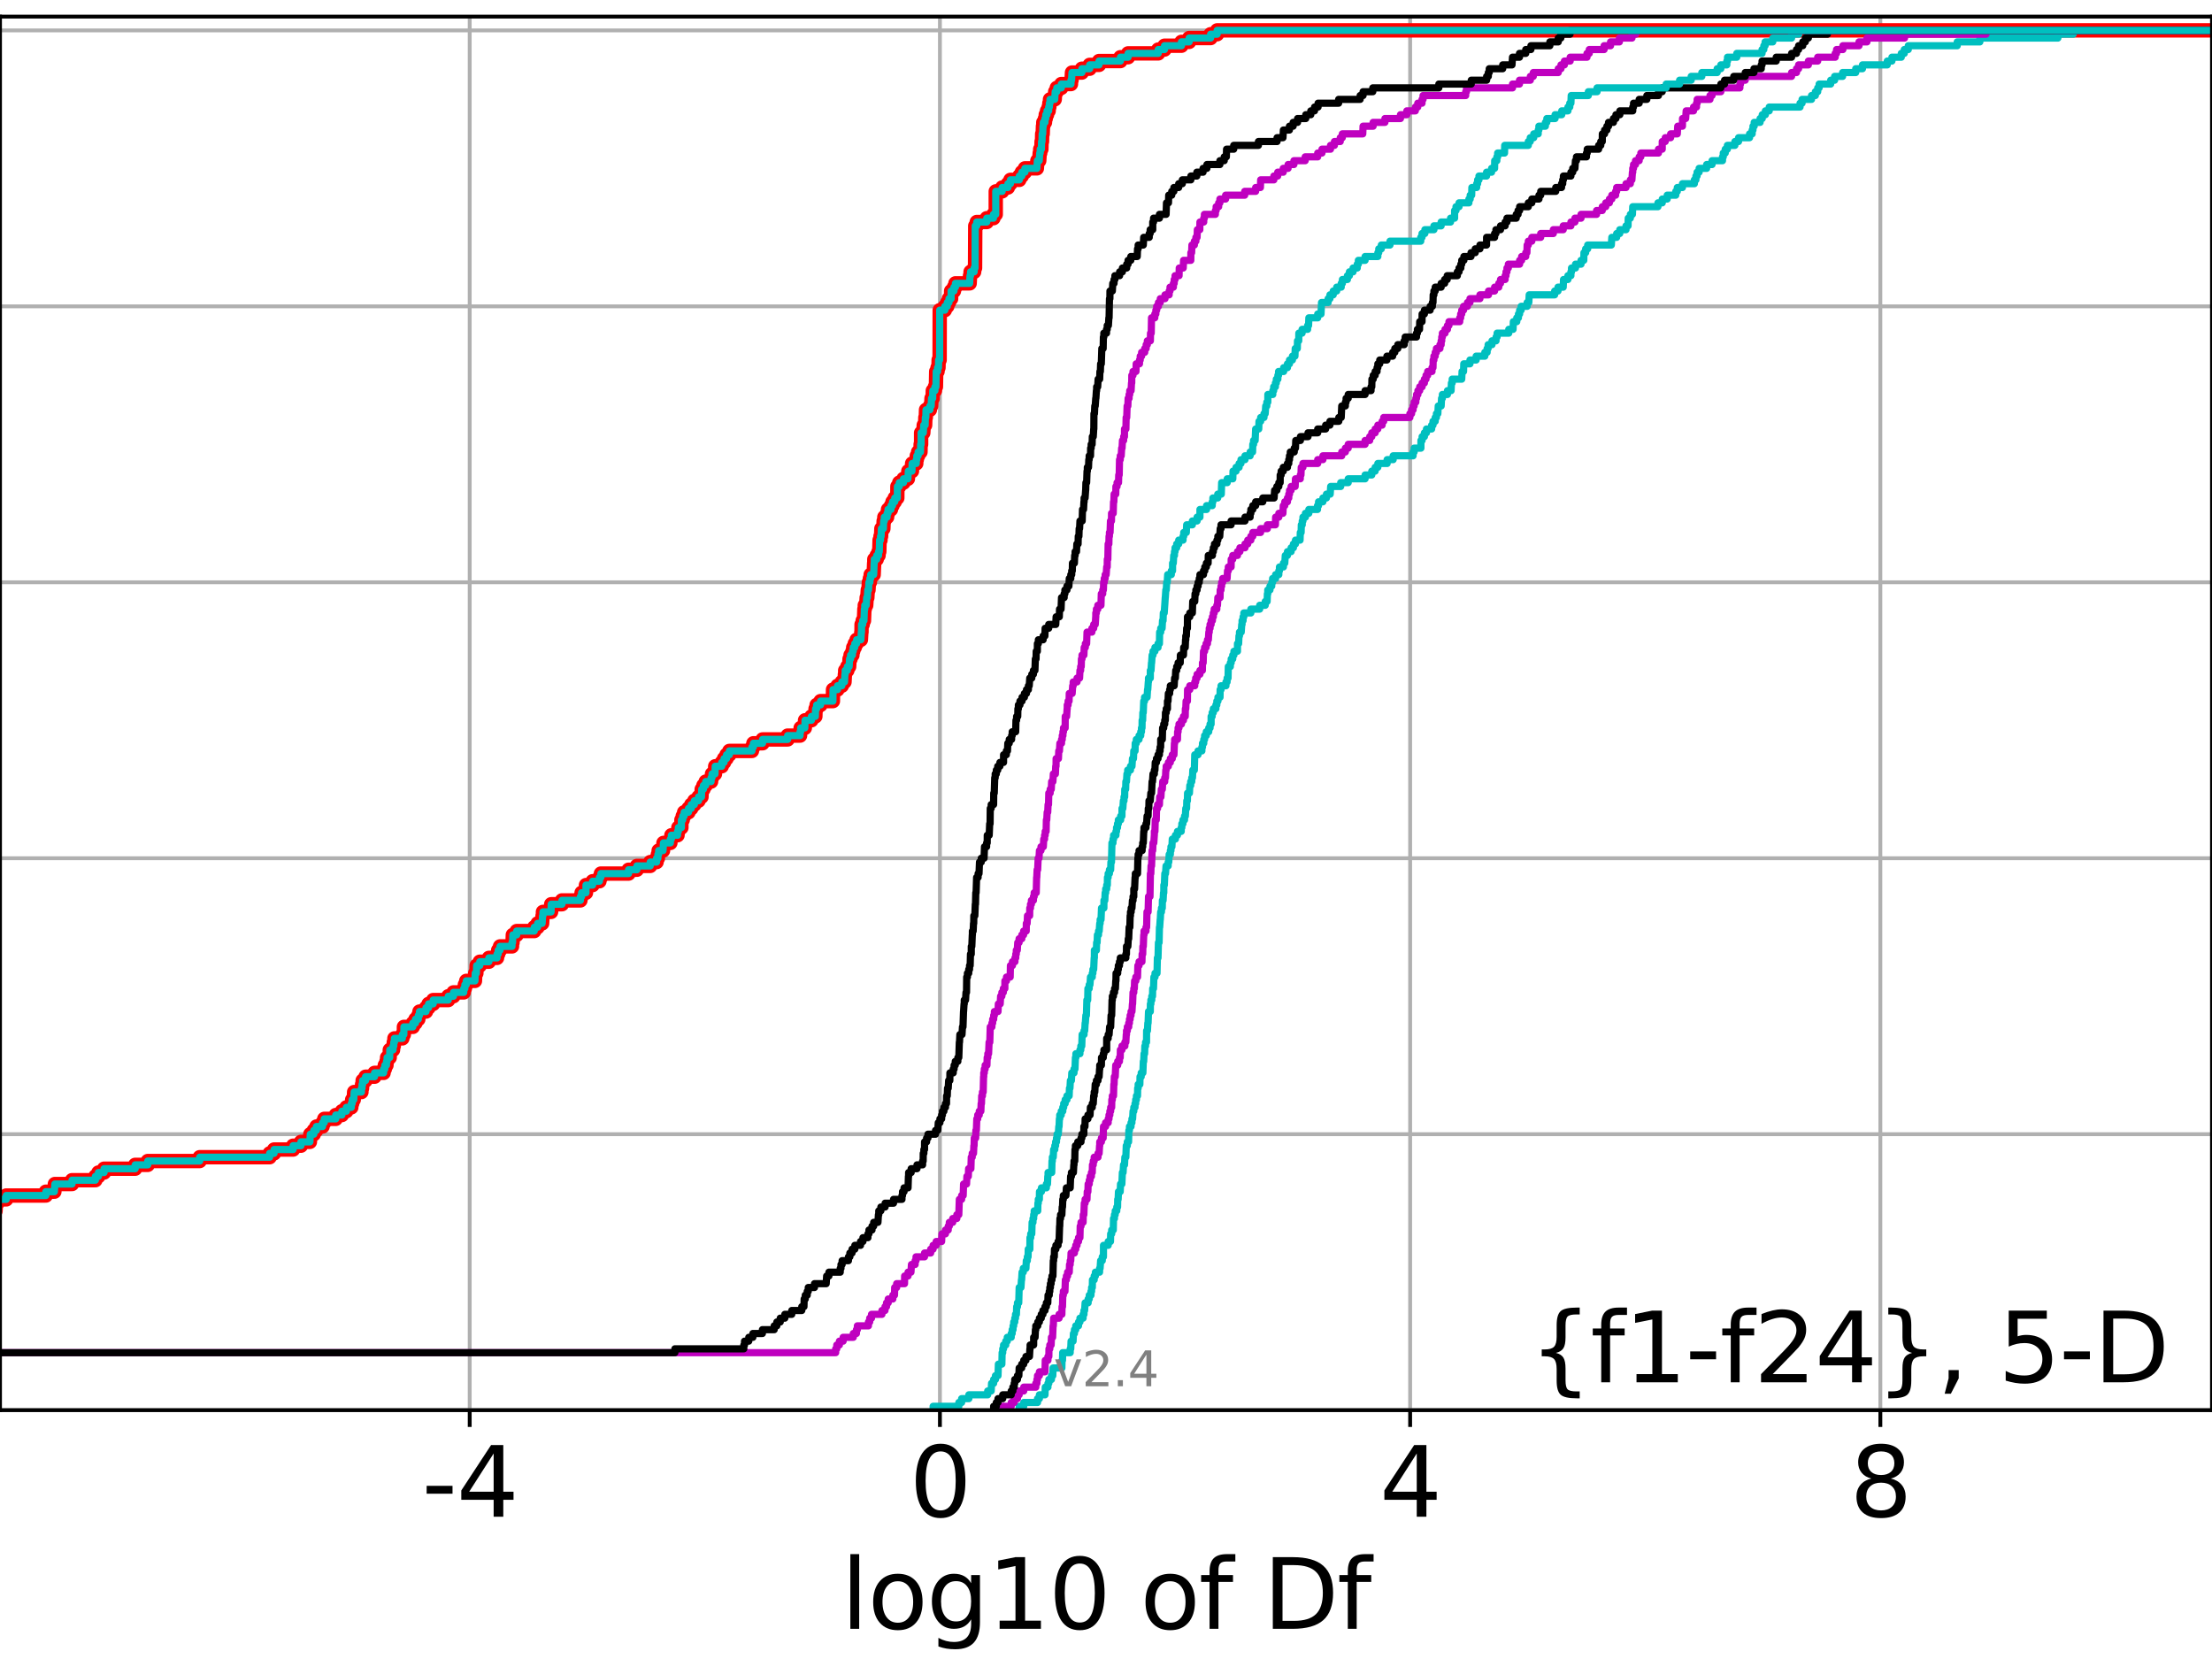 <?xml version="1.0" encoding="utf-8" standalone="no"?>
<!DOCTYPE svg PUBLIC "-//W3C//DTD SVG 1.1//EN"
  "http://www.w3.org/Graphics/SVG/1.1/DTD/svg11.dtd">
<svg height="345.6pt" version="1.1" viewBox="0 0 460.8 345.6" width="460.8pt" xmlns="http://www.w3.org/2000/svg" xmlns:xlink="http://www.w3.org/1999/xlink">
 <defs>
  <style type="text/css">*{stroke-linecap:butt;stroke-linejoin:round;}</style>
 </defs>
 <g id="figure_1">
  <g id="patch_1">
   <path d="M 0 345.6 
L 460.8 345.6 
L 460.8 0 
L 0 0 
z
" style="fill:#ffffff;"/>
  </g>
  <g id="axes_1">
   <g id="patch_2">
    <path d="M 0 293.76 
L 460.8 293.76 
L 460.8 3.456 
L 0 3.456 
z
" style="fill:#ffffff;"/>
   </g>
   <g id="matplotlib.axis_1">
    <g id="xtick_1">
     <g id="line2d_1">
      <path clip-path="url(#p78f4615f9d)" d="M 97.848 293.76 
L 97.848 3.456 
" style="fill:none;stroke:#b0b0b0;stroke-linecap:square;stroke-width:0.8;"/>
     </g>
     <g id="line2d_2">
      <defs>
       <path d="M 0 0 
L 0 3.5 
" id="m32e0ea496b" style="stroke:#000000;stroke-width:0.8;"/>
      </defs>
      <g>
       <use style="stroke:#000000;stroke-width:0.8;" x="97.848" xlink:href="#m32e0ea496b" y="293.76"/>
      </g>
     </g>
     <g id="text_1">
      <!-- -4 -->
      <g transform="translate(87.878 315.957)scale(0.2 -0.2)">
       <defs>
        <path d="M 313 2009 
L 1997 2009 
L 1997 1497 
L 313 1497 
L 313 2009 
z
" id="DejaVuSans-2d" transform="scale(0.016)"/>
        <path d="M 2419 4116 
L 825 1625 
L 2419 1625 
L 2419 4116 
z
M 2253 4666 
L 3047 4666 
L 3047 1625 
L 3713 1625 
L 3713 1100 
L 3047 1100 
L 3047 0 
L 2419 0 
L 2419 1100 
L 313 1100 
L 313 1709 
L 2253 4666 
z
" id="DejaVuSans-34" transform="scale(0.016)"/>
       </defs>
       <use xlink:href="#DejaVuSans-2d"/>
       <use x="36.084" xlink:href="#DejaVuSans-34"/>
      </g>
     </g>
    </g>
    <g id="xtick_2">
     <g id="line2d_3">
      <path clip-path="url(#p78f4615f9d)" d="M 195.803 293.76 
L 195.803 3.456 
" style="fill:none;stroke:#b0b0b0;stroke-linecap:square;stroke-width:0.8;"/>
     </g>
     <g id="line2d_4">
      <g>
       <use style="stroke:#000000;stroke-width:0.8;" x="195.803" xlink:href="#m32e0ea496b" y="293.76"/>
      </g>
     </g>
     <g id="text_2">
      <!-- 0 -->
      <g transform="translate(189.44 315.957)scale(0.2 -0.2)">
       <defs>
        <path d="M 2034 4250 
Q 1547 4250 1301 3770 
Q 1056 3291 1056 2328 
Q 1056 1369 1301 889 
Q 1547 409 2034 409 
Q 2525 409 2770 889 
Q 3016 1369 3016 2328 
Q 3016 3291 2770 3770 
Q 2525 4250 2034 4250 
z
M 2034 4750 
Q 2819 4750 3233 4129 
Q 3647 3509 3647 2328 
Q 3647 1150 3233 529 
Q 2819 -91 2034 -91 
Q 1250 -91 836 529 
Q 422 1150 422 2328 
Q 422 3509 836 4129 
Q 1250 4750 2034 4750 
z
" id="DejaVuSans-30" transform="scale(0.016)"/>
       </defs>
       <use xlink:href="#DejaVuSans-30"/>
      </g>
     </g>
    </g>
    <g id="xtick_3">
     <g id="line2d_5">
      <path clip-path="url(#p78f4615f9d)" d="M 293.757 293.76 
L 293.757 3.456 
" style="fill:none;stroke:#b0b0b0;stroke-linecap:square;stroke-width:0.8;"/>
     </g>
     <g id="line2d_6">
      <g>
       <use style="stroke:#000000;stroke-width:0.8;" x="293.757" xlink:href="#m32e0ea496b" y="293.76"/>
      </g>
     </g>
     <g id="text_3">
      <!-- 4 -->
      <g transform="translate(287.394 315.957)scale(0.2 -0.2)">
       <use xlink:href="#DejaVuSans-34"/>
      </g>
     </g>
    </g>
    <g id="xtick_4">
     <g id="line2d_7">
      <path clip-path="url(#p78f4615f9d)" d="M 391.711 293.76 
L 391.711 3.456 
" style="fill:none;stroke:#b0b0b0;stroke-linecap:square;stroke-width:0.8;"/>
     </g>
     <g id="line2d_8">
      <g>
       <use style="stroke:#000000;stroke-width:0.8;" x="391.711" xlink:href="#m32e0ea496b" y="293.76"/>
      </g>
     </g>
     <g id="text_4">
      <!-- 8 -->
      <g transform="translate(385.349 315.957)scale(0.2 -0.2)">
       <defs>
        <path d="M 2034 2216 
Q 1584 2216 1326 1975 
Q 1069 1734 1069 1313 
Q 1069 891 1326 650 
Q 1584 409 2034 409 
Q 2484 409 2743 651 
Q 3003 894 3003 1313 
Q 3003 1734 2745 1975 
Q 2488 2216 2034 2216 
z
M 1403 2484 
Q 997 2584 770 2862 
Q 544 3141 544 3541 
Q 544 4100 942 4425 
Q 1341 4750 2034 4750 
Q 2731 4750 3128 4425 
Q 3525 4100 3525 3541 
Q 3525 3141 3298 2862 
Q 3072 2584 2669 2484 
Q 3125 2378 3379 2068 
Q 3634 1759 3634 1313 
Q 3634 634 3220 271 
Q 2806 -91 2034 -91 
Q 1263 -91 848 271 
Q 434 634 434 1313 
Q 434 1759 690 2068 
Q 947 2378 1403 2484 
z
M 1172 3481 
Q 1172 3119 1398 2916 
Q 1625 2713 2034 2713 
Q 2441 2713 2670 2916 
Q 2900 3119 2900 3481 
Q 2900 3844 2670 4047 
Q 2441 4250 2034 4250 
Q 1625 4250 1398 4047 
Q 1172 3844 1172 3481 
z
" id="DejaVuSans-38" transform="scale(0.016)"/>
       </defs>
       <use xlink:href="#DejaVuSans-38"/>
      </g>
     </g>
    </g>
    <g id="text_5">
     <!-- log10 of Df -->
     <g transform="translate(175.214 339.313)scale(0.2 -0.2)">
      <defs>
       <path d="M 603 4863 
L 1178 4863 
L 1178 0 
L 603 0 
L 603 4863 
z
" id="DejaVuSans-6c" transform="scale(0.016)"/>
       <path d="M 1959 3097 
Q 1497 3097 1228 2736 
Q 959 2375 959 1747 
Q 959 1119 1226 758 
Q 1494 397 1959 397 
Q 2419 397 2687 759 
Q 2956 1122 2956 1747 
Q 2956 2369 2687 2733 
Q 2419 3097 1959 3097 
z
M 1959 3584 
Q 2709 3584 3137 3096 
Q 3566 2609 3566 1747 
Q 3566 888 3137 398 
Q 2709 -91 1959 -91 
Q 1206 -91 779 398 
Q 353 888 353 1747 
Q 353 2609 779 3096 
Q 1206 3584 1959 3584 
z
" id="DejaVuSans-6f" transform="scale(0.016)"/>
       <path d="M 2906 1791 
Q 2906 2416 2648 2759 
Q 2391 3103 1925 3103 
Q 1463 3103 1205 2759 
Q 947 2416 947 1791 
Q 947 1169 1205 825 
Q 1463 481 1925 481 
Q 2391 481 2648 825 
Q 2906 1169 2906 1791 
z
M 3481 434 
Q 3481 -459 3084 -895 
Q 2688 -1331 1869 -1331 
Q 1566 -1331 1297 -1286 
Q 1028 -1241 775 -1147 
L 775 -588 
Q 1028 -725 1275 -790 
Q 1522 -856 1778 -856 
Q 2344 -856 2625 -561 
Q 2906 -266 2906 331 
L 2906 616 
Q 2728 306 2450 153 
Q 2172 0 1784 0 
Q 1141 0 747 490 
Q 353 981 353 1791 
Q 353 2603 747 3093 
Q 1141 3584 1784 3584 
Q 2172 3584 2450 3431 
Q 2728 3278 2906 2969 
L 2906 3500 
L 3481 3500 
L 3481 434 
z
" id="DejaVuSans-67" transform="scale(0.016)"/>
       <path d="M 794 531 
L 1825 531 
L 1825 4091 
L 703 3866 
L 703 4441 
L 1819 4666 
L 2450 4666 
L 2450 531 
L 3481 531 
L 3481 0 
L 794 0 
L 794 531 
z
" id="DejaVuSans-31" transform="scale(0.016)"/>
       <path id="DejaVuSans-20" transform="scale(0.016)"/>
       <path d="M 2375 4863 
L 2375 4384 
L 1825 4384 
Q 1516 4384 1395 4259 
Q 1275 4134 1275 3809 
L 1275 3500 
L 2222 3500 
L 2222 3053 
L 1275 3053 
L 1275 0 
L 697 0 
L 697 3053 
L 147 3053 
L 147 3500 
L 697 3500 
L 697 3744 
Q 697 4328 969 4595 
Q 1241 4863 1831 4863 
L 2375 4863 
z
" id="DejaVuSans-66" transform="scale(0.016)"/>
       <path d="M 1259 4147 
L 1259 519 
L 2022 519 
Q 2988 519 3436 956 
Q 3884 1394 3884 2338 
Q 3884 3275 3436 3711 
Q 2988 4147 2022 4147 
L 1259 4147 
z
M 628 4666 
L 1925 4666 
Q 3281 4666 3915 4102 
Q 4550 3538 4550 2338 
Q 4550 1131 3912 565 
Q 3275 0 1925 0 
L 628 0 
L 628 4666 
z
" id="DejaVuSans-44" transform="scale(0.016)"/>
      </defs>
      <use xlink:href="#DejaVuSans-6c"/>
      <use x="27.783" xlink:href="#DejaVuSans-6f"/>
      <use x="88.965" xlink:href="#DejaVuSans-67"/>
      <use x="152.441" xlink:href="#DejaVuSans-31"/>
      <use x="216.064" xlink:href="#DejaVuSans-30"/>
      <use x="279.688" xlink:href="#DejaVuSans-20"/>
      <use x="311.475" xlink:href="#DejaVuSans-6f"/>
      <use x="372.656" xlink:href="#DejaVuSans-66"/>
      <use x="407.861" xlink:href="#DejaVuSans-20"/>
      <use x="439.648" xlink:href="#DejaVuSans-44"/>
      <use x="516.65" xlink:href="#DejaVuSans-66"/>
     </g>
    </g>
   </g>
   <g id="matplotlib.axis_2">
    <g id="ytick_1">
     <g id="line2d_9">
      <path clip-path="url(#p78f4615f9d)" d="M 0 293.76 
L 460.8 293.76 
" style="fill:none;stroke:#b0b0b0;stroke-linecap:square;stroke-width:0.8;"/>
     </g>
     <g id="line2d_10">
      <defs>
       <path d="M 0 0 
L -3.5 0 
" id="mc7d5896a94" style="stroke:#000000;stroke-width:0.8;"/>
      </defs>
      <g>
       <use style="stroke:#000000;stroke-width:0.8;" x="0" xlink:href="#mc7d5896a94" y="293.76"/>
      </g>
     </g>
    </g>
    <g id="ytick_2">
     <g id="line2d_11">
      <path clip-path="url(#p78f4615f9d)" d="M 0 236.274 
L 460.8 236.274 
" style="fill:none;stroke:#b0b0b0;stroke-linecap:square;stroke-width:0.8;"/>
     </g>
     <g id="line2d_12">
      <g>
       <use style="stroke:#000000;stroke-width:0.8;" x="0" xlink:href="#mc7d5896a94" y="236.274"/>
      </g>
     </g>
    </g>
    <g id="ytick_3">
     <g id="line2d_13">
      <path clip-path="url(#p78f4615f9d)" d="M 0 178.788 
L 460.8 178.788 
" style="fill:none;stroke:#b0b0b0;stroke-linecap:square;stroke-width:0.8;"/>
     </g>
     <g id="line2d_14">
      <g>
       <use style="stroke:#000000;stroke-width:0.8;" x="0" xlink:href="#mc7d5896a94" y="178.788"/>
      </g>
     </g>
    </g>
    <g id="ytick_4">
     <g id="line2d_15">
      <path clip-path="url(#p78f4615f9d)" d="M 0 121.302 
L 460.8 121.302 
" style="fill:none;stroke:#b0b0b0;stroke-linecap:square;stroke-width:0.8;"/>
     </g>
     <g id="line2d_16">
      <g>
       <use style="stroke:#000000;stroke-width:0.8;" x="0" xlink:href="#mc7d5896a94" y="121.302"/>
      </g>
     </g>
    </g>
    <g id="ytick_5">
     <g id="line2d_17">
      <path clip-path="url(#p78f4615f9d)" d="M 0 63.816 
L 460.8 63.816 
" style="fill:none;stroke:#b0b0b0;stroke-linecap:square;stroke-width:0.8;"/>
     </g>
     <g id="line2d_18">
      <g>
       <use style="stroke:#000000;stroke-width:0.8;" x="0" xlink:href="#mc7d5896a94" y="63.816"/>
      </g>
     </g>
    </g>
    <g id="ytick_6">
     <g id="line2d_19">
      <path clip-path="url(#p78f4615f9d)" d="M 0 6.33 
L 460.8 6.33 
" style="fill:none;stroke:#b0b0b0;stroke-linecap:square;stroke-width:0.8;"/>
     </g>
     <g id="line2d_20">
      <g>
       <use style="stroke:#000000;stroke-width:0.8;" x="0" xlink:href="#mc7d5896a94" y="6.33"/>
      </g>
     </g>
    </g>
   </g>
   <g id="line2d_21">
    <path clip-path="url(#p78f4615f9d)" d="M -1 252.242 
L -0.926 252.242 
L -0.839 250.646 
L -0.523 250.646 
L -0.523 249.847 
L 1.302 249.847 
L 1.302 249.049 
L 9.552 249.049 
L 9.552 248.25 
L 11.328 248.25 
L 11.432 246.653 
L 15.005 246.653 
L 15.005 245.855 
L 19.868 245.855 
L 19.868 245.057 
L 20.499 245.057 
L 20.499 244.258 
L 21.677 244.258 
L 21.677 243.46 
L 28.159 243.46 
L 28.159 242.661 
L 30.786 242.661 
L 30.786 241.863 
L 41.602 241.863 
L 41.602 241.065 
L 56.174 241.065 
L 56.174 240.266 
L 57.094 240.266 
L 57.094 239.468 
L 61.062 239.468 
L 61.062 238.669 
L 62.695 238.669 
L 62.695 237.871 
L 64.558 237.871 
L 64.64 236.274 
L 65.375 236.274 
L 65.375 235.476 
L 65.911 235.476 
L 65.911 234.677 
L 67.186 234.677 
L 67.186 233.879 
L 67.552 233.879 
L 67.552 233.08 
L 69.941 233.08 
L 69.941 232.282 
L 71.223 232.282 
L 71.223 231.484 
L 72.157 231.484 
L 72.157 230.685 
L 73.182 230.685 
L 73.182 229.887 
L 73.364 229.887 
L 73.364 229.088 
L 73.695 229.088 
L 73.773 227.491 
L 75.293 227.491 
L 75.293 226.693 
L 75.425 226.693 
L 75.425 225.895 
L 75.549 225.895 
L 75.549 225.096 
L 76.155 225.096 
L 76.155 224.298 
L 78.022 224.298 
L 78.022 223.499 
L 79.911 223.499 
L 79.911 222.701 
L 80.169 222.701 
L 80.169 221.903 
L 80.508 221.903 
L 80.508 221.104 
L 80.637 221.104 
L 80.637 220.306 
L 81.179 220.306 
L 81.201 218.709 
L 81.879 218.709 
L 81.879 217.91 
L 82.032 217.91 
L 82.032 217.112 
L 82.166 217.112 
L 82.166 216.314 
L 83.816 216.314 
L 83.816 215.515 
L 84.128 215.515 
L 84.145 213.918 
L 86.002 213.918 
L 86.002 213.12 
L 86.555 213.12 
L 86.555 212.322 
L 87.143 212.322 
L 87.143 211.523 
L 87.382 211.523 
L 87.382 210.725 
L 88.742 210.725 
L 88.742 209.926 
L 89.282 209.926 
L 89.282 209.128 
L 90.239 209.128 
L 90.239 208.33 
L 93.382 208.33 
L 93.382 207.531 
L 94.464 207.531 
L 94.464 206.733 
L 96.607 206.733 
L 96.607 205.934 
L 96.839 205.934 
L 96.839 205.136 
L 97.129 205.136 
L 97.129 204.337 
L 98.941 204.337 
L 98.996 202.741 
L 99.236 202.741 
L 99.293 201.144 
L 99.949 201.144 
L 99.949 200.345 
L 101.842 200.345 
L 101.842 199.547 
L 103.542 199.547 
L 103.542 198.749 
L 103.782 198.749 
L 103.782 197.95 
L 104.164 197.95 
L 104.164 197.152 
L 106.661 197.152 
L 106.661 196.353 
L 106.776 196.353 
L 106.831 194.756 
L 107.636 194.756 
L 107.636 193.958 
L 111.296 193.958 
L 111.296 193.16 
L 111.994 193.16 
L 111.994 192.361 
L 112.934 192.361 
L 113.028 190.764 
L 113.104 190.764 
L 113.104 189.966 
L 114.801 189.966 
L 114.825 188.369 
L 117.066 188.369 
L 117.066 187.571 
L 120.911 187.571 
L 120.911 186.772 
L 121.157 186.772 
L 121.157 185.974 
L 122.071 185.974 
L 122.071 184.377 
L 123.449 184.377 
L 123.449 183.579 
L 124.871 183.579 
L 124.871 182.78 
L 125.177 182.78 
L 125.177 181.982 
L 130.944 181.982 
L 130.944 181.183 
L 132.672 181.183 
L 132.672 180.385 
L 135.455 180.385 
L 135.455 179.587 
L 136.776 179.587 
L 136.776 178.788 
L 137.053 178.788 
L 137.053 177.99 
L 137.211 177.99 
L 137.211 177.191 
L 138.121 177.191 
L 138.211 175.594 
L 139.651 175.594 
L 139.651 174.796 
L 139.859 174.796 
L 139.859 173.998 
L 141.142 173.998 
L 141.142 173.199 
L 141.312 173.199 
L 141.312 172.401 
L 141.947 172.401 
L 141.948 170.804 
L 142.226 170.804 
L 142.226 170.006 
L 142.52 170.006 
L 142.52 169.207 
L 143.422 169.207 
L 143.422 168.409 
L 144.005 168.409 
L 144.005 167.61 
L 144.648 167.61 
L 144.648 166.812 
L 145.515 166.812 
L 145.515 166.013 
L 146.129 166.013 
L 146.179 164.417 
L 146.539 164.417 
L 146.539 163.618 
L 147.016 163.618 
L 147.016 162.82 
L 148.13 162.82 
L 148.13 162.021 
L 148.323 162.021 
L 148.323 161.223 
L 148.943 161.223 
L 148.993 159.626 
L 150.349 159.626 
L 150.349 158.828 
L 150.836 158.828 
L 150.836 158.029 
L 151.347 158.029 
L 151.347 157.231 
L 151.94 157.231 
L 151.94 156.432 
L 156.645 156.432 
L 156.645 155.634 
L 156.947 155.634 
L 156.947 154.836 
L 158.854 154.836 
L 158.854 154.037 
L 164.079 154.037 
L 164.079 153.239 
L 166.664 153.239 
L 166.664 152.44 
L 166.79 152.44 
L 166.79 151.642 
L 167.66 151.642 
L 167.708 150.045 
L 169.035 150.045 
L 169.035 149.247 
L 169.853 149.247 
L 169.898 147.65 
L 170.117 147.65 
L 170.117 146.851 
L 170.936 146.851 
L 170.936 146.053 
L 173.509 146.053 
L 173.534 143.658 
L 174.467 143.658 
L 174.467 142.859 
L 175.366 142.859 
L 175.366 142.061 
L 175.928 142.061 
L 176.011 140.464 
L 176.068 140.464 
L 176.068 139.666 
L 176.513 139.666 
L 176.513 138.867 
L 176.891 138.867 
L 176.976 137.27 
L 177.183 137.27 
L 177.183 136.472 
L 177.574 136.472 
L 177.574 135.674 
L 177.741 135.674 
L 177.741 134.875 
L 178.064 134.875 
L 178.064 134.077 
L 178.448 134.077 
L 178.448 133.278 
L 179.338 133.278 
L 179.434 131.682 
L 179.468 131.682 
L 179.481 130.085 
L 179.717 130.085 
L 179.717 129.286 
L 179.978 129.286 
L 180.068 126.891 
L 180.15 126.891 
L 180.15 126.093 
L 180.445 126.093 
L 180.544 124.496 
L 180.682 124.496 
L 180.777 122.899 
L 180.924 122.899 
L 181.007 121.302 
L 181.214 121.302 
L 181.214 120.504 
L 181.381 120.504 
L 181.381 119.705 
L 182.001 119.705 
L 182.102 117.31 
L 182.136 117.31 
L 182.136 116.512 
L 182.637 116.512 
L 182.637 115.713 
L 183.021 115.713 
L 183.021 114.915 
L 183.17 114.915 
L 183.237 112.52 
L 183.423 112.52 
L 183.423 111.721 
L 183.549 111.721 
L 183.607 110.124 
L 184.021 110.124 
L 184.082 108.528 
L 184.223 108.528 
L 184.223 107.729 
L 184.8 107.729 
L 184.8 106.931 
L 184.991 106.931 
L 184.991 106.132 
L 185.603 106.132 
L 185.603 105.334 
L 185.926 105.334 
L 185.926 104.535 
L 186.394 104.535 
L 186.394 103.737 
L 186.925 103.737 
L 186.945 101.342 
L 187.33 101.342 
L 187.33 100.543 
L 188.216 100.543 
L 188.216 99.745 
L 189.128 99.745 
L 189.222 98.148 
L 189.979 98.148 
L 190.013 96.551 
L 190.873 96.551 
L 190.873 95.753 
L 190.988 95.753 
L 190.988 94.954 
L 191.26 94.954 
L 191.26 94.156 
L 191.753 94.156 
L 191.788 92.559 
L 191.885 92.559 
L 191.885 90.164 
L 192.339 90.164 
L 192.436 88.567 
L 192.719 88.567 
L 192.77 86.97 
L 192.863 86.97 
L 192.91 85.373 
L 193.712 85.373 
L 193.712 84.575 
L 193.98 84.575 
L 194.053 82.978 
L 194.293 82.978 
L 194.322 81.381 
L 194.766 81.381 
L 194.766 80.583 
L 194.968 80.583 
L 195.031 77.389 
L 195.307 77.389 
L 195.307 76.591 
L 195.503 76.591 
L 195.537 74.994 
L 195.74 74.994 
L 195.761 64.615 
L 196.825 64.615 
L 196.825 63.816 
L 197.336 63.816 
L 197.336 63.018 
L 197.691 63.018 
L 197.691 62.219 
L 198.135 62.219 
L 198.136 60.623 
L 198.725 60.623 
L 198.725 59.824 
L 199.036 59.824 
L 199.036 59.026 
L 201.998 59.026 
L 202.072 57.429 
L 202.188 57.429 
L 202.188 56.63 
L 202.932 56.63 
L 202.932 55.832 
L 203.121 55.832 
L 203.164 47.05 
L 203.475 47.05 
L 203.475 46.251 
L 205.564 46.251 
L 205.564 45.453 
L 206.952 45.453 
L 206.952 44.654 
L 207.433 44.654 
L 207.434 39.864 
L 208.769 39.864 
L 208.769 39.065 
L 209.965 39.065 
L 209.965 38.267 
L 210.493 38.267 
L 210.493 37.469 
L 212.342 37.469 
L 212.342 36.67 
L 212.866 36.67 
L 212.866 35.872 
L 213.505 35.872 
L 213.505 35.073 
L 216 35.073 
L 216.098 33.476 
L 216.491 33.476 
L 216.595 31.88 
L 216.696 31.88 
L 216.696 31.081 
L 216.938 31.081 
L 216.979 29.484 
L 217.07 29.484 
L 217.107 27.888 
L 217.212 27.888 
L 217.269 26.291 
L 217.338 26.291 
L 217.338 25.492 
L 217.689 25.492 
L 217.689 24.694 
L 217.852 24.694 
L 217.852 23.895 
L 218.113 23.895 
L 218.113 23.097 
L 218.456 23.097 
L 218.456 22.299 
L 218.598 22.299 
L 218.598 21.5 
L 218.735 21.5 
L 218.735 20.702 
L 219.715 20.702 
L 219.816 19.105 
L 220.147 19.105 
L 220.147 18.307 
L 221.093 18.307 
L 221.093 17.508 
L 223.1 17.508 
L 223.1 16.71 
L 223.223 16.71 
L 223.316 15.113 
L 225.373 15.113 
L 225.373 14.314 
L 226.995 14.314 
L 226.995 13.516 
L 228.946 13.516 
L 228.946 12.718 
L 233.408 12.718 
L 233.408 11.919 
L 234.999 11.919 
L 234.999 11.121 
L 241.279 11.121 
L 241.279 10.322 
L 242.585 10.322 
L 242.585 9.524 
L 246.116 9.524 
L 246.116 8.726 
L 247.721 8.726 
L 247.721 7.927 
L 252.191 7.927 
L 252.191 7.129 
L 253.551 7.129 
L 253.551 6.33 
L 253.551 6.33 
L 460.8 6.33 
L 460.8 6.33 
" style="fill:none;stroke:#ff0000;stroke-linecap:square;stroke-width:3;"/>
   </g>
   <g id="line2d_22">
    <path clip-path="url(#p78f4615f9d)" d="M 212.312 293.76 
L 212.312 292.962 
L 213.265 292.962 
L 213.265 292.163 
L 216.133 292.163 
L 216.133 291.365 
L 216.525 291.365 
L 216.525 290.566 
L 217.694 290.566 
L 217.747 288.97 
L 218.306 288.97 
L 218.306 288.171 
L 218.494 288.171 
L 218.494 287.373 
L 219.033 287.373 
L 219.033 286.574 
L 219.319 286.574 
L 219.374 284.977 
L 221.208 284.977 
L 221.243 283.381 
L 221.339 283.381 
L 221.375 281.784 
L 222.941 281.784 
L 222.941 280.985 
L 223.056 280.985 
L 223.12 279.389 
L 223.543 279.389 
L 223.614 277.792 
L 223.823 277.792 
L 223.823 276.993 
L 224.103 276.993 
L 224.103 276.195 
L 224.676 276.195 
L 224.676 275.396 
L 224.97 275.396 
L 224.97 274.598 
L 225.63 274.598 
L 225.63 273.8 
L 225.812 273.8 
L 225.812 273.001 
L 225.943 273.001 
L 226.047 271.404 
L 226.681 271.404 
L 226.681 270.606 
L 226.912 270.606 
L 226.912 269.808 
L 227.273 269.808 
L 227.273 269.009 
L 227.401 269.009 
L 227.401 268.211 
L 227.549 268.211 
L 227.576 266.614 
L 227.938 266.614 
L 227.938 265.815 
L 228.191 265.815 
L 228.191 265.017 
L 229.059 265.017 
L 229.059 264.219 
L 229.17 264.219 
L 229.276 262.622 
L 229.623 262.622 
L 229.623 261.823 
L 229.866 261.823 
L 229.879 259.428 
L 230.856 259.428 
L 230.856 258.63 
L 231.334 258.63 
L 231.37 257.033 
L 231.581 257.033 
L 231.581 256.234 
L 231.918 256.234 
L 231.966 253.839 
L 232.16 253.839 
L 232.16 253.041 
L 232.321 253.041 
L 232.321 252.242 
L 232.644 252.242 
L 232.644 251.444 
L 232.812 251.444 
L 232.839 249.847 
L 232.931 249.847 
L 232.996 248.25 
L 233.36 248.25 
L 233.425 246.653 
L 233.706 246.653 
L 233.81 244.258 
L 233.958 244.258 
L 234.05 242.661 
L 234.256 242.661 
L 234.331 241.065 
L 234.535 241.065 
L 234.622 238.669 
L 234.835 238.669 
L 234.835 237.871 
L 235.103 237.871 
L 235.163 235.476 
L 235.282 235.476 
L 235.282 234.677 
L 235.614 234.677 
L 235.614 233.879 
L 235.801 233.879 
L 235.801 233.08 
L 235.943 233.08 
L 236.032 231.484 
L 236.19 231.484 
L 236.19 230.685 
L 236.44 230.685 
L 236.44 229.887 
L 236.58 229.887 
L 236.58 229.088 
L 236.738 229.088 
L 236.738 228.29 
L 236.965 228.29 
L 236.996 226.693 
L 237.1 226.693 
L 237.1 225.895 
L 237.453 225.895 
L 237.488 224.298 
L 237.733 224.298 
L 237.733 223.499 
L 238.082 223.499 
L 238.174 221.104 
L 238.252 221.104 
L 238.322 219.507 
L 238.442 219.507 
L 238.493 217.91 
L 238.639 217.91 
L 238.639 217.112 
L 238.842 217.112 
L 238.862 214.717 
L 239.035 214.717 
L 239.114 213.12 
L 239.168 213.12 
L 239.256 210.725 
L 239.628 210.725 
L 239.645 209.128 
L 239.75 209.128 
L 239.75 208.33 
L 239.935 208.33 
L 239.935 207.531 
L 240.09 207.531 
L 240.123 205.934 
L 240.293 205.934 
L 240.378 203.539 
L 240.606 203.539 
L 240.606 202.741 
L 241.03 202.741 
L 241.102 199.547 
L 241.235 199.547 
L 241.323 196.353 
L 241.46 196.353 
L 241.533 193.16 
L 241.583 193.16 
L 241.687 191.563 
L 241.71 191.563 
L 241.791 189.966 
L 241.952 189.966 
L 241.952 189.168 
L 242.123 189.168 
L 242.146 187.571 
L 242.295 187.571 
L 242.378 185.974 
L 242.439 185.974 
L 242.445 184.377 
L 242.554 184.377 
L 242.654 181.982 
L 242.799 181.982 
L 242.908 180.385 
L 243.35 180.385 
L 243.35 179.587 
L 243.475 179.587 
L 243.562 177.99 
L 243.806 177.99 
L 243.806 177.191 
L 243.931 177.191 
L 243.931 176.393 
L 244.131 176.393 
L 244.207 174.796 
L 244.861 174.796 
L 244.861 173.998 
L 245.286 173.998 
L 245.286 173.199 
L 246.07 173.199 
L 246.07 172.401 
L 246.196 172.401 
L 246.196 171.602 
L 246.426 171.602 
L 246.426 170.804 
L 246.761 170.804 
L 246.761 170.006 
L 246.933 170.006 
L 247.019 168.409 
L 247.192 168.409 
L 247.229 166.812 
L 247.357 166.812 
L 247.391 165.215 
L 247.781 165.215 
L 247.862 163.618 
L 248.045 163.618 
L 248.045 162.82 
L 248.268 162.82 
L 248.268 162.021 
L 248.414 162.021 
L 248.485 160.425 
L 248.803 160.425 
L 248.889 157.231 
L 249.567 157.231 
L 249.567 156.432 
L 250.373 156.432 
L 250.373 155.634 
L 250.497 155.634 
L 250.497 154.836 
L 250.762 154.836 
L 250.762 154.037 
L 250.938 154.037 
L 250.938 153.239 
L 251.29 153.239 
L 251.29 152.44 
L 251.801 152.44 
L 251.801 151.642 
L 252.076 151.642 
L 252.076 150.844 
L 252.297 150.844 
L 252.298 149.247 
L 252.513 149.247 
L 252.513 148.448 
L 252.757 148.448 
L 252.757 147.65 
L 253.289 147.65 
L 253.289 146.851 
L 253.486 146.851 
L 253.486 146.053 
L 253.72 146.053 
L 253.72 145.255 
L 254.154 145.255 
L 254.175 143.658 
L 254.366 143.658 
L 254.366 142.859 
L 255.388 142.859 
L 255.388 142.061 
L 255.628 142.061 
L 255.628 141.263 
L 255.823 141.263 
L 255.877 138.867 
L 256.302 138.867 
L 256.302 138.069 
L 256.479 138.069 
L 256.479 137.27 
L 256.803 137.27 
L 256.803 136.472 
L 257.049 136.472 
L 257.049 135.674 
L 257.786 135.674 
L 257.789 134.077 
L 258.029 134.077 
L 258.1 132.48 
L 258.201 132.48 
L 258.201 131.682 
L 258.569 131.682 
L 258.675 130.085 
L 258.745 130.085 
L 258.745 129.286 
L 258.954 129.286 
L 258.954 128.488 
L 259.11 128.488 
L 259.11 127.69 
L 260.574 127.69 
L 260.574 126.891 
L 262.415 126.891 
L 262.415 126.093 
L 263.571 126.093 
L 263.571 125.294 
L 263.965 125.294 
L 264.019 123.697 
L 264.097 123.697 
L 264.097 122.899 
L 264.557 122.899 
L 264.557 122.101 
L 264.927 122.101 
L 264.927 121.302 
L 265.11 121.302 
L 265.11 120.504 
L 265.737 120.504 
L 265.737 119.705 
L 266.402 119.705 
L 266.402 118.907 
L 266.533 118.907 
L 266.533 118.109 
L 267.36 118.109 
L 267.36 117.31 
L 267.642 117.31 
L 267.748 115.713 
L 268.198 115.713 
L 268.198 114.915 
L 268.962 114.915 
L 268.962 114.116 
L 269.441 114.116 
L 269.441 113.318 
L 269.87 113.318 
L 269.87 112.52 
L 270.827 112.52 
L 270.874 110.923 
L 271.049 110.923 
L 271.088 109.326 
L 271.281 109.326 
L 271.281 108.528 
L 271.428 108.528 
L 271.428 107.729 
L 271.943 107.729 
L 271.943 106.931 
L 272.653 106.931 
L 272.653 106.132 
L 274.46 106.132 
L 274.46 105.334 
L 274.675 105.334 
L 274.675 104.535 
L 275.586 104.535 
L 275.586 103.737 
L 276.322 103.737 
L 276.322 102.939 
L 277.103 102.939 
L 277.205 101.342 
L 279.292 101.342 
L 279.292 100.543 
L 280.856 100.543 
L 280.856 99.745 
L 284.373 99.745 
L 284.373 98.947 
L 285.767 98.947 
L 285.767 98.148 
L 286.471 98.148 
L 286.471 97.35 
L 287.029 97.35 
L 287.029 96.551 
L 288.965 96.551 
L 288.965 95.753 
L 290.219 95.753 
L 290.219 94.954 
L 294.37 94.954 
L 294.37 94.156 
L 294.594 94.156 
L 294.594 93.358 
L 296.001 93.358 
L 296.006 91.761 
L 296.251 91.761 
L 296.251 90.962 
L 296.729 90.962 
L 296.729 90.164 
L 297.158 90.164 
L 297.158 89.366 
L 298.239 89.366 
L 298.239 88.567 
L 298.52 88.567 
L 298.52 87.769 
L 298.98 87.769 
L 298.98 86.97 
L 299.233 86.97 
L 299.233 86.172 
L 299.53 86.172 
L 299.61 84.575 
L 300.22 84.575 
L 300.302 82.978 
L 300.472 82.978 
L 300.472 82.18 
L 301.53 82.18 
L 301.53 81.381 
L 302.289 81.381 
L 302.355 79.785 
L 302.519 79.785 
L 302.519 78.986 
L 304.503 78.986 
L 304.573 77.389 
L 304.884 77.389 
L 304.931 75.792 
L 306.219 75.792 
L 306.219 74.994 
L 307.509 74.994 
L 307.509 74.196 
L 309.312 74.196 
L 309.312 73.397 
L 309.798 73.397 
L 309.798 72.599 
L 310.005 72.599 
L 310.005 71.8 
L 310.812 71.8 
L 310.812 71.002 
L 311.653 71.002 
L 311.653 70.204 
L 311.875 70.204 
L 311.875 69.405 
L 314.302 69.405 
L 314.302 68.607 
L 315.198 68.607 
L 315.256 67.01 
L 315.971 67.01 
L 315.971 66.211 
L 316.316 66.211 
L 316.316 65.413 
L 316.565 65.413 
L 316.565 64.615 
L 316.879 64.615 
L 316.879 63.816 
L 318.132 63.816 
L 318.132 63.018 
L 318.482 63.018 
L 318.56 61.421 
L 323.863 61.421 
L 323.863 60.623 
L 324.56 60.623 
L 324.56 59.824 
L 325.649 59.824 
L 325.713 58.227 
L 326.623 58.227 
L 326.623 57.429 
L 327.251 57.429 
L 327.251 56.63 
L 327.374 56.63 
L 327.374 55.832 
L 328.207 55.832 
L 328.207 55.034 
L 329.356 55.034 
L 329.356 54.235 
L 329.933 54.235 
L 329.965 52.638 
L 330.32 52.638 
L 330.32 51.84 
L 330.745 51.84 
L 330.745 51.042 
L 335.67 51.042 
L 335.771 49.445 
L 336.782 49.445 
L 336.782 48.646 
L 337.424 48.646 
L 337.424 47.848 
L 338.726 47.848 
L 338.726 47.05 
L 339.154 47.05 
L 339.185 45.453 
L 339.631 45.453 
L 339.631 44.654 
L 340.064 44.654 
L 340.13 43.057 
L 345.38 43.057 
L 345.38 42.259 
L 346.278 42.259 
L 346.278 41.461 
L 347.308 41.461 
L 347.308 40.662 
L 349.092 40.662 
L 349.092 39.864 
L 349.413 39.864 
L 349.413 39.065 
L 350.482 39.065 
L 350.482 38.267 
L 352.967 38.267 
L 352.967 37.469 
L 353.288 37.469 
L 353.288 36.67 
L 353.531 36.67 
L 353.531 35.872 
L 353.956 35.872 
L 353.956 35.073 
L 355.525 35.073 
L 355.525 34.275 
L 356.649 34.275 
L 356.649 33.476 
L 358.828 33.476 
L 358.828 32.678 
L 358.987 32.678 
L 358.987 31.88 
L 359.401 31.88 
L 359.401 31.081 
L 359.843 31.081 
L 359.843 30.283 
L 361.408 30.283 
L 361.408 29.484 
L 362.174 29.484 
L 362.174 28.686 
L 364.464 28.686 
L 364.464 27.888 
L 365.009 27.888 
L 365.009 27.089 
L 365.175 27.089 
L 365.175 26.291 
L 365.427 26.291 
L 365.427 25.492 
L 366.658 25.492 
L 366.658 24.694 
L 367.107 24.694 
L 367.107 23.895 
L 367.761 23.895 
L 367.761 23.097 
L 368.563 23.097 
L 368.563 22.299 
L 374.98 22.299 
L 374.98 21.5 
L 375.406 21.5 
L 375.406 20.702 
L 377.373 20.702 
L 377.373 19.903 
L 378.172 19.903 
L 378.172 19.105 
L 378.662 19.105 
L 378.662 18.307 
L 378.959 18.307 
L 378.959 17.508 
L 381.368 17.508 
L 381.368 16.71 
L 382.184 16.71 
L 382.184 15.911 
L 383.851 15.911 
L 383.851 15.113 
L 386.581 15.113 
L 386.581 14.314 
L 387.988 14.314 
L 387.988 13.516 
L 393.151 13.516 
L 393.151 12.718 
L 394.124 12.718 
L 394.124 11.919 
L 396.072 11.919 
L 396.072 11.121 
L 396.697 11.121 
L 396.697 10.322 
L 397.529 10.322 
L 397.529 9.524 
L 407.727 9.524 
L 407.727 8.726 
L 412.439 8.726 
L 412.439 7.927 
L 428.693 7.927 
L 428.693 7.129 
L 431.888 7.129 
L 431.888 6.33 
L 431.888 6.33 
L 460.8 6.33 
L 460.8 6.33 
" style="fill:none;stroke:#00bfbf;stroke-linecap:square;stroke-width:1.5;"/>
   </g>
   <g id="line2d_23">
    <path clip-path="url(#p78f4615f9d)" d="M 207.906 293.76 
L 207.906 292.962 
L 210.656 292.962 
L 210.656 292.163 
L 211.28 292.163 
L 211.28 291.365 
L 211.954 291.365 
L 211.954 290.566 
L 212.312 290.566 
L 212.312 289.768 
L 213.265 289.768 
L 213.265 288.97 
L 215.774 288.97 
L 215.774 288.171 
L 216.007 288.171 
L 216.007 287.373 
L 216.133 287.373 
L 216.133 286.574 
L 216.525 286.574 
L 216.525 285.776 
L 217.694 285.776 
L 217.747 283.381 
L 218.306 283.381 
L 218.306 282.582 
L 218.494 282.582 
L 218.517 280.985 
L 218.695 280.985 
L 218.695 280.187 
L 218.97 280.187 
L 219.033 278.59 
L 219.277 278.59 
L 219.374 276.195 
L 219.423 276.195 
L 219.494 274.598 
L 220.624 274.598 
L 220.624 273.8 
L 221.208 273.8 
L 221.243 272.203 
L 221.339 272.203 
L 221.398 269.808 
L 221.512 269.808 
L 221.512 269.009 
L 221.853 269.009 
L 221.935 266.614 
L 222.147 266.614 
L 222.147 265.815 
L 222.396 265.815 
L 222.396 265.017 
L 222.748 265.017 
L 222.801 263.42 
L 222.941 263.42 
L 222.941 262.622 
L 223.056 262.622 
L 223.12 261.025 
L 223.823 261.025 
L 223.823 260.227 
L 224.103 260.227 
L 224.103 259.428 
L 224.365 259.428 
L 224.365 258.63 
L 224.676 258.63 
L 224.676 257.831 
L 224.97 257.831 
L 225.029 255.436 
L 225.194 255.436 
L 225.194 254.638 
L 225.63 254.638 
L 225.662 253.041 
L 225.786 253.041 
L 225.879 250.646 
L 226.046 250.646 
L 226.046 249.847 
L 226.438 249.847 
L 226.492 248.25 
L 226.629 248.25 
L 226.681 246.653 
L 226.912 246.653 
L 226.912 245.855 
L 227.079 245.855 
L 227.079 245.057 
L 227.363 245.057 
L 227.363 244.258 
L 227.538 244.258 
L 227.576 242.661 
L 227.745 242.661 
L 227.745 241.863 
L 227.938 241.863 
L 227.938 241.065 
L 228.733 241.065 
L 228.733 240.266 
L 228.969 240.266 
L 229.059 238.669 
L 229.094 238.669 
L 229.094 237.871 
L 229.442 237.871 
L 229.442 237.072 
L 229.808 237.072 
L 229.879 234.677 
L 230.311 234.677 
L 230.311 233.879 
L 230.856 233.879 
L 230.856 233.08 
L 231.023 233.08 
L 231.023 232.282 
L 231.201 232.282 
L 231.201 231.484 
L 231.37 231.484 
L 231.37 230.685 
L 231.581 230.685 
L 231.611 229.088 
L 231.719 229.088 
L 231.719 228.29 
L 231.966 228.29 
L 232.028 225.895 
L 232.089 225.895 
L 232.138 224.298 
L 232.321 224.298 
L 232.429 221.903 
L 232.839 221.903 
L 232.839 221.104 
L 233.204 221.104 
L 233.204 220.306 
L 233.36 220.306 
L 233.392 218.709 
L 233.722 218.709 
L 233.722 217.91 
L 234.331 217.91 
L 234.331 217.112 
L 234.535 217.112 
L 234.622 215.515 
L 234.672 215.515 
L 234.672 214.717 
L 234.842 214.717 
L 234.842 213.918 
L 235.134 213.918 
L 235.134 213.12 
L 235.282 213.12 
L 235.282 212.322 
L 235.431 212.322 
L 235.431 211.523 
L 235.614 211.523 
L 235.614 210.725 
L 235.807 210.725 
L 235.906 209.128 
L 235.943 209.128 
L 236.032 206.733 
L 236.19 206.733 
L 236.19 205.934 
L 236.302 205.934 
L 236.355 204.337 
L 236.613 204.337 
L 236.613 203.539 
L 236.965 203.539 
L 237.04 201.144 
L 237.283 201.144 
L 237.283 200.345 
L 237.89 200.345 
L 237.926 198.749 
L 238.048 198.749 
L 238.082 197.152 
L 238.17 197.152 
L 238.259 194.756 
L 238.322 194.756 
L 238.322 193.958 
L 238.729 193.958 
L 238.729 193.16 
L 238.862 193.16 
L 238.934 189.966 
L 239.168 189.966 
L 239.256 186.772 
L 239.562 186.772 
L 239.65 181.982 
L 239.737 181.982 
L 239.785 180.385 
L 239.89 180.385 
L 239.999 177.191 
L 240.123 177.191 
L 240.191 175.594 
L 240.356 175.594 
L 240.464 173.998 
L 240.472 173.998 
L 240.472 173.199 
L 240.592 173.199 
L 240.657 170.804 
L 240.875 170.804 
L 240.927 168.409 
L 241.145 168.409 
L 241.145 167.61 
L 241.53 167.61 
L 241.583 166.013 
L 241.844 166.013 
L 241.933 164.417 
L 242.132 164.417 
L 242.215 162.82 
L 242.635 162.82 
L 242.635 162.021 
L 242.786 162.021 
L 242.857 160.425 
L 242.932 160.425 
L 242.932 159.626 
L 243.39 159.626 
L 243.39 158.828 
L 243.8 158.828 
L 243.8 158.029 
L 244.207 158.029 
L 244.207 157.231 
L 244.559 157.231 
L 244.645 154.836 
L 244.706 154.836 
L 244.706 154.037 
L 245.286 154.037 
L 245.318 152.44 
L 245.418 152.44 
L 245.418 151.642 
L 245.602 151.642 
L 245.602 150.844 
L 246.12 150.844 
L 246.12 150.045 
L 246.538 150.045 
L 246.538 149.247 
L 246.906 149.247 
L 246.932 147.65 
L 247.019 147.65 
L 247.084 146.053 
L 247.357 146.053 
L 247.391 143.658 
L 247.855 143.658 
L 247.855 142.859 
L 248.889 142.859 
L 248.889 142.061 
L 249.081 142.061 
L 249.081 141.263 
L 249.376 141.263 
L 249.376 140.464 
L 249.967 140.464 
L 249.967 139.666 
L 250.476 139.666 
L 250.497 138.069 
L 250.643 138.069 
L 250.709 135.674 
L 250.938 135.674 
L 250.938 134.875 
L 251.251 134.875 
L 251.251 134.077 
L 251.543 134.077 
L 251.543 133.278 
L 251.721 133.278 
L 251.823 131.682 
L 251.907 131.682 
L 251.907 130.883 
L 252.076 130.883 
L 252.076 130.085 
L 252.297 130.085 
L 252.297 129.286 
L 252.566 129.286 
L 252.566 128.488 
L 252.757 128.488 
L 252.757 127.69 
L 252.94 127.69 
L 252.94 126.891 
L 253.486 126.891 
L 253.486 126.093 
L 253.62 126.093 
L 253.699 124.496 
L 254.161 124.496 
L 254.19 122.899 
L 254.357 122.899 
L 254.357 122.101 
L 254.492 122.101 
L 254.492 121.302 
L 254.709 121.302 
L 254.709 120.504 
L 255.628 120.504 
L 255.714 118.907 
L 255.877 118.907 
L 255.877 118.109 
L 256.461 118.109 
L 256.479 116.512 
L 256.803 116.512 
L 256.803 115.713 
L 257.789 115.713 
L 257.789 114.915 
L 258.291 114.915 
L 258.291 114.116 
L 259.352 114.116 
L 259.352 113.318 
L 259.927 113.318 
L 259.927 112.52 
L 260.574 112.52 
L 260.574 111.721 
L 260.978 111.721 
L 260.978 110.923 
L 262.6 110.923 
L 262.6 110.124 
L 264.019 110.124 
L 264.019 109.326 
L 265.69 109.326 
L 265.737 107.729 
L 266.402 107.729 
L 266.402 106.931 
L 267.255 106.931 
L 267.329 105.334 
L 267.642 105.334 
L 267.642 104.535 
L 268.198 104.535 
L 268.198 103.737 
L 268.475 103.737 
L 268.475 102.939 
L 268.633 102.939 
L 268.633 102.14 
L 268.962 102.14 
L 268.962 101.342 
L 269.807 101.342 
L 269.87 99.745 
L 270.874 99.745 
L 270.874 98.947 
L 271.017 98.947 
L 271.072 97.35 
L 271.423 97.35 
L 271.423 96.551 
L 274.501 96.551 
L 274.501 95.753 
L 275.586 95.753 
L 275.586 94.954 
L 279.51 94.954 
L 279.51 94.156 
L 280.266 94.156 
L 280.266 93.358 
L 280.856 93.358 
L 280.856 92.559 
L 284.373 92.559 
L 284.373 91.761 
L 285.337 91.761 
L 285.337 90.962 
L 285.767 90.962 
L 285.767 90.164 
L 286.471 90.164 
L 286.471 89.366 
L 287.029 89.366 
L 287.029 88.567 
L 287.921 88.567 
L 287.921 87.769 
L 288.252 87.769 
L 288.252 86.97 
L 293.704 86.97 
L 293.704 86.172 
L 294.06 86.172 
L 294.06 85.373 
L 294.372 85.373 
L 294.372 84.575 
L 294.594 84.575 
L 294.594 83.777 
L 294.943 83.777 
L 294.943 82.978 
L 295.094 82.978 
L 295.094 82.18 
L 295.374 82.18 
L 295.374 81.381 
L 295.75 81.381 
L 295.75 80.583 
L 296.251 80.583 
L 296.251 79.785 
L 296.729 79.785 
L 296.729 78.986 
L 297.066 78.986 
L 297.066 78.188 
L 297.411 78.188 
L 297.411 77.389 
L 298.314 77.389 
L 298.314 76.591 
L 298.52 76.591 
L 298.559 74.994 
L 298.711 74.994 
L 298.711 74.196 
L 298.98 74.196 
L 298.98 73.397 
L 299.233 73.397 
L 299.233 72.599 
L 299.969 72.599 
L 299.969 71.8 
L 300.22 71.8 
L 300.22 71.002 
L 300.339 71.002 
L 300.339 70.204 
L 300.472 70.204 
L 300.472 69.405 
L 301.025 69.405 
L 301.025 68.607 
L 301.53 68.607 
L 301.53 67.808 
L 301.843 67.808 
L 301.843 67.01 
L 304.088 67.01 
L 304.088 66.211 
L 304.286 66.211 
L 304.286 65.413 
L 304.503 65.413 
L 304.503 64.615 
L 304.884 64.615 
L 304.884 63.816 
L 305.703 63.816 
L 305.703 63.018 
L 306.219 63.018 
L 306.219 62.219 
L 308.293 62.219 
L 308.293 61.421 
L 310.084 61.421 
L 310.084 60.623 
L 311.351 60.623 
L 311.351 59.824 
L 312.223 59.824 
L 312.223 59.026 
L 312.585 59.026 
L 312.585 58.227 
L 313.546 58.227 
L 313.546 57.429 
L 313.73 57.429 
L 313.73 56.63 
L 313.929 56.63 
L 313.929 55.832 
L 314.217 55.832 
L 314.217 55.034 
L 316.565 55.034 
L 316.565 54.235 
L 316.985 54.235 
L 316.985 53.437 
L 317.84 53.437 
L 317.84 52.638 
L 318.082 52.638 
L 318.132 51.042 
L 318.374 51.042 
L 318.374 50.243 
L 319.107 50.243 
L 319.107 49.445 
L 320.957 49.445 
L 320.957 48.646 
L 323.586 48.646 
L 323.586 47.848 
L 325.649 47.848 
L 325.649 47.05 
L 327.251 47.05 
L 327.251 46.251 
L 328.086 46.251 
L 328.086 45.453 
L 329.356 45.453 
L 329.356 44.654 
L 332.6 44.654 
L 332.6 43.856 
L 333.783 43.856 
L 333.783 43.057 
L 334.505 43.057 
L 334.505 42.259 
L 335.265 42.259 
L 335.265 41.461 
L 335.771 41.461 
L 335.771 40.662 
L 336.565 40.662 
L 336.565 39.864 
L 336.782 39.864 
L 336.782 39.065 
L 338.726 39.065 
L 338.726 38.267 
L 339.631 38.267 
L 339.631 37.469 
L 339.954 37.469 
L 340.064 35.872 
L 340.13 35.872 
L 340.13 35.073 
L 340.291 35.073 
L 340.291 34.275 
L 340.707 34.275 
L 340.707 33.476 
L 341.468 33.476 
L 341.468 32.678 
L 341.813 32.678 
L 341.813 31.88 
L 345.489 31.88 
L 345.489 31.081 
L 346.273 31.081 
L 346.278 29.484 
L 346.902 29.484 
L 346.902 28.686 
L 348.024 28.686 
L 348.024 27.888 
L 349.413 27.888 
L 349.507 26.291 
L 350.482 26.291 
L 350.502 24.694 
L 351.156 24.694 
L 351.259 23.097 
L 352.797 23.097 
L 352.797 22.299 
L 353.411 22.299 
L 353.411 21.5 
L 353.552 21.5 
L 353.552 20.702 
L 356.222 20.702 
L 356.222 19.903 
L 356.649 19.903 
L 356.649 19.105 
L 358.481 19.105 
L 358.481 18.307 
L 362.452 18.307 
L 362.452 17.508 
L 362.591 17.508 
L 362.591 16.71 
L 363.565 16.71 
L 363.565 15.911 
L 373.221 15.911 
L 373.221 15.113 
L 374.244 15.113 
L 374.244 14.314 
L 374.681 14.314 
L 374.681 13.516 
L 376.718 13.516 
L 376.718 12.718 
L 378.662 12.718 
L 378.662 11.919 
L 382.304 11.919 
L 382.304 11.121 
L 382.59 11.121 
L 382.59 10.322 
L 383.9 10.322 
L 383.9 9.524 
L 387.265 9.524 
L 387.265 8.726 
L 388.918 8.726 
L 388.918 7.927 
L 396.755 7.927 
L 396.755 7.129 
L 413.726 7.129 
L 413.726 6.33 
L 413.726 6.33 
L 460.8 6.33 
L 460.8 6.33 
" style="fill:none;stroke:#bf00bf;stroke-linecap:square;stroke-width:1.5;"/>
   </g>
   <g id="line2d_24">
    <path clip-path="url(#p78f4615f9d)" d="M 206.992 293.76 
L 206.992 292.962 
L 207.549 292.962 
L 207.549 292.163 
L 207.906 292.163 
L 207.906 291.365 
L 208.885 291.365 
L 208.885 290.566 
L 210.656 290.566 
L 210.656 289.768 
L 210.998 289.768 
L 210.998 288.97 
L 211.28 288.97 
L 211.28 288.171 
L 211.394 288.171 
L 211.394 287.373 
L 211.954 287.373 
L 211.954 286.574 
L 212.248 286.574 
L 212.312 284.977 
L 212.838 284.977 
L 212.838 284.179 
L 213.265 284.179 
L 213.265 283.381 
L 213.722 283.381 
L 213.722 282.582 
L 214.458 282.582 
L 214.547 280.985 
L 214.592 280.985 
L 214.592 280.187 
L 215.327 280.187 
L 215.331 278.59 
L 215.627 278.59 
L 215.693 276.993 
L 215.774 276.993 
L 215.774 276.195 
L 216.186 276.195 
L 216.186 275.396 
L 216.525 275.396 
L 216.525 274.598 
L 216.915 274.598 
L 216.915 273.8 
L 217.261 273.8 
L 217.261 273.001 
L 217.695 273.001 
L 217.695 272.203 
L 217.977 272.203 
L 217.977 271.404 
L 218.275 271.404 
L 218.328 269.808 
L 218.578 269.808 
L 218.578 269.009 
L 218.695 269.009 
L 218.695 268.211 
L 218.821 268.211 
L 218.821 267.412 
L 218.97 267.412 
L 218.97 266.614 
L 219.146 266.614 
L 219.146 265.815 
L 219.347 265.815 
L 219.423 262.622 
L 219.494 262.622 
L 219.494 261.823 
L 219.63 261.823 
L 219.67 260.227 
L 219.963 260.227 
L 219.963 259.428 
L 220.415 259.428 
L 220.415 258.63 
L 220.624 258.63 
L 220.732 255.436 
L 220.759 255.436 
L 220.805 253.839 
L 220.935 253.839 
L 220.935 253.041 
L 221.208 253.041 
L 221.277 251.444 
L 221.339 251.444 
L 221.398 249.847 
L 221.512 249.847 
L 221.512 249.049 
L 222.051 249.049 
L 222.147 247.452 
L 222.941 247.452 
L 223.032 245.057 
L 223.193 245.057 
L 223.193 244.258 
L 223.61 244.258 
L 223.691 242.661 
L 223.734 242.661 
L 223.734 241.863 
L 223.89 241.863 
L 223.935 239.468 
L 224.031 239.468 
L 224.031 238.669 
L 224.518 238.669 
L 224.518 237.871 
L 225.194 237.871 
L 225.194 237.072 
L 225.375 237.072 
L 225.375 236.274 
L 225.786 236.274 
L 225.79 234.677 
L 226.016 234.677 
L 226.054 233.08 
L 226.632 233.08 
L 226.632 232.282 
L 227.079 232.282 
L 227.15 230.685 
L 227.538 230.685 
L 227.538 229.887 
L 227.745 229.887 
L 227.831 228.29 
L 227.938 228.29 
L 227.938 227.491 
L 228.068 227.491 
L 228.153 225.895 
L 228.4 225.895 
L 228.4 225.096 
L 228.733 225.096 
L 228.733 224.298 
L 228.969 224.298 
L 229.059 222.701 
L 229.094 222.701 
L 229.094 221.903 
L 229.442 221.903 
L 229.464 220.306 
L 229.834 220.306 
L 229.834 219.507 
L 229.972 219.507 
L 229.972 218.709 
L 230.535 218.709 
L 230.547 216.314 
L 230.856 216.314 
L 230.856 215.515 
L 231.047 215.515 
L 231.152 213.918 
L 231.37 213.918 
L 231.459 211.523 
L 231.581 211.523 
L 231.661 208.33 
L 231.719 208.33 
L 231.719 207.531 
L 231.948 207.531 
L 231.948 206.733 
L 232.187 206.733 
L 232.187 205.934 
L 232.36 205.934 
L 232.429 204.337 
L 232.471 204.337 
L 232.497 202.741 
L 232.839 202.741 
L 232.839 201.942 
L 232.97 201.942 
L 232.97 201.144 
L 233.204 201.144 
L 233.204 200.345 
L 233.374 200.345 
L 233.374 199.547 
L 234.535 199.547 
L 234.535 198.749 
L 234.655 198.749 
L 234.672 197.152 
L 234.953 197.152 
L 235.042 195.555 
L 235.126 195.555 
L 235.221 193.16 
L 235.37 193.16 
L 235.431 190.764 
L 235.498 190.764 
L 235.498 189.966 
L 235.642 189.966 
L 235.642 189.168 
L 235.807 189.168 
L 235.906 187.571 
L 236.032 187.571 
L 236.032 186.772 
L 236.187 186.772 
L 236.19 185.175 
L 236.355 185.175 
L 236.459 182.78 
L 236.51 182.78 
L 236.51 181.982 
L 236.964 181.982 
L 237.04 178.788 
L 237.095 178.788 
L 237.095 177.99 
L 237.283 177.99 
L 237.283 177.191 
L 237.926 177.191 
L 237.926 176.393 
L 238.048 176.393 
L 238.048 175.594 
L 238.17 175.594 
L 238.259 173.199 
L 238.315 173.199 
L 238.315 172.401 
L 238.729 172.401 
L 238.729 171.602 
L 238.862 171.602 
L 238.957 170.006 
L 239.168 170.006 
L 239.209 168.409 
L 239.317 168.409 
L 239.355 166.812 
L 239.628 166.812 
L 239.737 165.215 
L 239.89 165.215 
L 239.999 162.82 
L 240.089 162.82 
L 240.191 161.223 
L 240.472 161.223 
L 240.472 160.425 
L 240.592 160.425 
L 240.657 158.828 
L 240.912 158.828 
L 240.912 158.029 
L 241.239 158.029 
L 241.239 157.231 
L 241.53 157.231 
L 241.53 156.432 
L 241.67 156.432 
L 241.67 155.634 
L 241.783 155.634 
L 241.798 154.037 
L 242.132 154.037 
L 242.194 151.642 
L 242.423 151.642 
L 242.423 150.844 
L 242.635 150.844 
L 242.635 150.045 
L 242.759 150.045 
L 242.786 148.448 
L 242.95 148.448 
L 242.95 147.65 
L 243.198 147.65 
L 243.205 146.053 
L 243.32 146.053 
L 243.39 144.456 
L 243.659 144.456 
L 243.659 143.658 
L 243.8 143.658 
L 243.8 142.859 
L 244.601 142.859 
L 244.689 141.263 
L 244.846 141.263 
L 244.924 139.666 
L 245.126 139.666 
L 245.126 138.867 
L 245.418 138.867 
L 245.418 138.069 
L 245.864 138.069 
L 245.893 136.472 
L 246.538 136.472 
L 246.59 134.875 
L 246.906 134.875 
L 246.967 133.278 
L 247.019 133.278 
L 247.019 132.48 
L 247.146 132.48 
L 247.203 130.883 
L 247.357 130.883 
L 247.379 128.488 
L 247.855 128.488 
L 247.855 127.69 
L 248.389 127.69 
L 248.468 125.294 
L 248.889 125.294 
L 248.953 123.697 
L 249.118 123.697 
L 249.118 122.899 
L 249.376 122.899 
L 249.376 122.101 
L 249.59 122.101 
L 249.59 121.302 
L 249.828 121.302 
L 249.828 120.504 
L 249.967 120.504 
L 249.967 119.705 
L 250.709 119.705 
L 250.709 118.907 
L 250.982 118.907 
L 250.982 118.109 
L 251.31 118.109 
L 251.31 117.31 
L 251.674 117.31 
L 251.706 115.713 
L 252.566 115.713 
L 252.566 114.915 
L 252.757 114.915 
L 252.757 114.116 
L 252.997 114.116 
L 252.997 113.318 
L 253.507 113.318 
L 253.507 112.52 
L 253.699 112.52 
L 253.699 111.721 
L 254.096 111.721 
L 254.19 110.124 
L 254.357 110.124 
L 254.357 109.326 
L 256.461 109.326 
L 256.461 108.528 
L 259.352 108.528 
L 259.352 107.729 
L 260.423 107.729 
L 260.423 106.931 
L 260.574 106.931 
L 260.574 106.132 
L 260.978 106.132 
L 260.978 105.334 
L 261.576 105.334 
L 261.576 104.535 
L 263.061 104.535 
L 263.061 103.737 
L 265.418 103.737 
L 265.528 102.14 
L 265.993 102.14 
L 265.993 101.342 
L 266.402 101.342 
L 266.402 100.543 
L 266.68 100.543 
L 266.691 98.947 
L 266.886 98.947 
L 266.886 98.148 
L 267.329 98.148 
L 267.329 97.35 
L 268.198 97.35 
L 268.198 96.551 
L 268.475 96.551 
L 268.475 95.753 
L 268.622 95.753 
L 268.622 94.954 
L 268.789 94.954 
L 268.789 94.156 
L 269.616 94.156 
L 269.616 93.358 
L 269.87 93.358 
L 269.931 91.761 
L 270.899 91.761 
L 270.899 90.962 
L 272.483 90.962 
L 272.483 90.164 
L 274.501 90.164 
L 274.501 89.366 
L 276.157 89.366 
L 276.157 88.567 
L 277.047 88.567 
L 277.047 87.769 
L 278.895 87.769 
L 278.895 86.97 
L 279.401 86.97 
L 279.51 84.575 
L 280.266 84.575 
L 280.266 83.777 
L 280.417 83.777 
L 280.417 82.978 
L 280.856 82.978 
L 280.856 82.18 
L 284.373 82.18 
L 284.373 81.381 
L 285.613 81.381 
L 285.613 80.583 
L 285.767 80.583 
L 285.8 78.986 
L 286.065 78.986 
L 286.065 78.188 
L 286.471 78.188 
L 286.471 77.389 
L 286.863 77.389 
L 286.863 76.591 
L 287.029 76.591 
L 287.029 75.792 
L 287.422 75.792 
L 287.422 74.994 
L 288.921 74.994 
L 288.921 74.196 
L 290.116 74.196 
L 290.116 73.397 
L 290.568 73.397 
L 290.568 72.599 
L 291.184 72.599 
L 291.184 71.8 
L 292.519 71.8 
L 292.519 71.002 
L 292.724 71.002 
L 292.724 70.204 
L 295.084 70.204 
L 295.084 69.405 
L 295.272 69.405 
L 295.272 68.607 
L 295.713 68.607 
L 295.75 67.01 
L 296.233 67.01 
L 296.251 65.413 
L 296.729 65.413 
L 296.729 64.615 
L 297.924 64.615 
L 297.924 63.816 
L 298.39 63.816 
L 298.39 63.018 
L 298.52 63.018 
L 298.559 61.421 
L 298.711 61.421 
L 298.711 60.623 
L 298.98 60.623 
L 298.98 59.824 
L 300.22 59.824 
L 300.22 59.026 
L 300.947 59.026 
L 300.947 58.227 
L 301.48 58.227 
L 301.48 57.429 
L 303.591 57.429 
L 303.591 56.63 
L 303.946 56.63 
L 303.946 55.832 
L 304.321 55.832 
L 304.321 55.034 
L 304.503 55.034 
L 304.503 54.235 
L 304.954 54.235 
L 304.954 53.437 
L 306.437 53.437 
L 306.437 52.638 
L 307.319 52.638 
L 307.319 51.84 
L 308.293 51.84 
L 308.293 51.042 
L 309.68 51.042 
L 309.685 49.445 
L 311.351 49.445 
L 311.351 48.646 
L 311.626 48.646 
L 311.626 47.848 
L 312.585 47.848 
L 312.585 47.05 
L 313.546 47.05 
L 313.546 46.251 
L 313.929 46.251 
L 313.929 45.453 
L 315.862 45.453 
L 315.862 44.654 
L 316.243 44.654 
L 316.243 43.856 
L 316.565 43.856 
L 316.565 43.057 
L 318.374 43.057 
L 318.374 42.259 
L 319.107 42.259 
L 319.107 41.461 
L 320.593 41.461 
L 320.593 40.662 
L 320.957 40.662 
L 320.957 39.864 
L 324.089 39.864 
L 324.089 39.065 
L 325.299 39.065 
L 325.299 38.267 
L 325.542 38.267 
L 325.542 37.469 
L 325.684 37.469 
L 325.684 36.67 
L 327.251 36.67 
L 327.251 35.872 
L 327.628 35.872 
L 327.628 35.073 
L 328.086 35.073 
L 328.19 33.476 
L 328.406 33.476 
L 328.406 32.678 
L 330.49 32.678 
L 330.49 31.88 
L 330.647 31.88 
L 330.647 31.081 
L 333.023 31.081 
L 333.023 30.283 
L 333.469 30.283 
L 333.469 29.484 
L 333.783 29.484 
L 333.798 27.888 
L 334.265 27.888 
L 334.265 27.089 
L 334.748 27.089 
L 334.748 26.291 
L 335.085 26.291 
L 335.085 25.492 
L 336.109 25.492 
L 336.109 24.694 
L 336.625 24.694 
L 336.625 23.895 
L 337.444 23.895 
L 337.444 23.097 
L 340.13 23.097 
L 340.13 22.299 
L 340.291 22.299 
L 340.291 21.5 
L 341.468 21.5 
L 341.468 20.702 
L 343.068 20.702 
L 343.068 19.903 
L 345.489 19.903 
L 345.489 19.105 
L 346.273 19.105 
L 346.273 18.307 
L 358.481 18.307 
L 358.481 17.508 
L 359.257 17.508 
L 359.257 16.71 
L 361.171 16.71 
L 361.171 15.911 
L 363.565 15.911 
L 363.565 15.113 
L 365.379 15.113 
L 365.379 14.314 
L 366.902 14.314 
L 366.902 13.516 
L 367.068 13.516 
L 367.068 12.718 
L 370.021 12.718 
L 370.021 11.919 
L 373.221 11.919 
L 373.221 11.121 
L 374.244 11.121 
L 374.244 10.322 
L 374.681 10.322 
L 374.681 9.524 
L 375.546 9.524 
L 375.546 8.726 
L 376.085 8.726 
L 376.085 7.927 
L 376.718 7.927 
L 376.718 7.129 
L 380.688 7.129 
L 380.688 6.33 
L 380.688 6.33 
L 460.8 6.33 
L 460.8 6.33 
" style="fill:none;stroke:#000000;stroke-linecap:square;stroke-width:1.5;"/>
   </g>
   <g id="line2d_25">
    <path clip-path="url(#p78f4615f9d)" d="M 194.389 293.76 
L 194.389 292.962 
L 199.745 292.962 
L 199.745 292.163 
L 200.324 292.163 
L 200.324 291.365 
L 201.828 291.365 
L 201.828 290.566 
L 205.755 290.566 
L 205.755 289.768 
L 206.482 289.768 
L 206.559 288.171 
L 206.992 288.171 
L 206.992 287.373 
L 207.372 287.373 
L 207.372 286.574 
L 207.906 286.574 
L 207.982 284.179 
L 208.707 284.179 
L 208.762 281.784 
L 208.885 281.784 
L 208.885 280.985 
L 209.056 280.985 
L 209.056 280.187 
L 209.516 280.187 
L 209.516 279.389 
L 209.831 279.389 
L 209.831 278.59 
L 210.656 278.59 
L 210.656 277.792 
L 210.855 277.792 
L 210.855 276.993 
L 211.036 276.993 
L 211.036 276.195 
L 211.177 276.195 
L 211.177 275.396 
L 211.394 275.396 
L 211.394 274.598 
L 211.551 274.598 
L 211.551 273.8 
L 211.74 273.8 
L 211.791 272.203 
L 211.954 272.203 
L 211.954 271.404 
L 212.222 271.404 
L 212.312 268.211 
L 212.683 268.211 
L 212.782 266.614 
L 212.822 266.614 
L 212.917 265.017 
L 213.169 265.017 
L 213.169 264.219 
L 213.722 264.219 
L 213.8 262.622 
L 214.009 262.622 
L 214.009 261.823 
L 214.164 261.823 
L 214.202 260.227 
L 214.537 260.227 
L 214.561 257.831 
L 214.719 257.831 
L 214.719 257.033 
L 214.938 257.033 
L 215.007 254.638 
L 215.189 254.638 
L 215.189 253.839 
L 215.331 253.839 
L 215.331 253.041 
L 215.444 253.041 
L 215.444 252.242 
L 216.178 252.242 
L 216.211 250.646 
L 216.297 250.646 
L 216.297 249.847 
L 216.518 249.847 
L 216.539 248.25 
L 216.949 248.25 
L 216.949 247.452 
L 217.978 247.452 
L 217.978 246.653 
L 218.21 246.653 
L 218.275 245.057 
L 218.328 245.057 
L 218.328 244.258 
L 219.095 244.258 
L 219.15 241.863 
L 219.225 241.863 
L 219.225 241.065 
L 219.408 241.065 
L 219.494 239.468 
L 219.735 239.468 
L 219.735 238.669 
L 219.902 238.669 
L 219.902 237.871 
L 220.085 237.871 
L 220.085 237.072 
L 220.206 237.072 
L 220.206 236.274 
L 220.461 236.274 
L 220.566 234.677 
L 220.624 234.677 
L 220.687 233.08 
L 220.759 233.08 
L 220.759 232.282 
L 221.074 232.282 
L 221.074 231.484 
L 221.398 231.484 
L 221.398 230.685 
L 221.586 230.685 
L 221.586 229.887 
L 221.893 229.887 
L 221.893 229.088 
L 222.264 229.088 
L 222.264 228.29 
L 222.724 228.29 
L 222.787 226.693 
L 222.892 226.693 
L 222.98 225.096 
L 223.193 225.096 
L 223.273 223.499 
L 223.734 223.499 
L 223.734 222.701 
L 223.935 222.701 
L 224.031 220.306 
L 224.127 220.306 
L 224.127 219.507 
L 224.97 219.507 
L 224.97 218.709 
L 225.154 218.709 
L 225.154 217.91 
L 225.352 217.91 
L 225.429 215.515 
L 225.829 215.515 
L 225.829 214.717 
L 225.962 214.717 
L 226.054 213.12 
L 226.094 213.12 
L 226.204 211.523 
L 226.318 211.523 
L 226.412 208.33 
L 226.586 208.33 
L 226.632 205.934 
L 226.901 205.934 
L 226.901 205.136 
L 227.058 205.136 
L 227.168 203.539 
L 227.538 203.539 
L 227.538 202.741 
L 227.672 202.741 
L 227.672 201.942 
L 227.831 201.942 
L 227.938 199.547 
L 227.974 199.547 
L 227.981 197.95 
L 228.4 197.95 
L 228.447 196.353 
L 228.548 196.353 
L 228.61 194.756 
L 228.842 194.756 
L 228.842 193.958 
L 228.983 193.958 
L 229.094 192.361 
L 229.181 192.361 
L 229.181 191.563 
L 229.366 191.563 
L 229.464 189.168 
L 229.961 189.168 
L 229.972 187.571 
L 230.153 187.571 
L 230.226 185.974 
L 230.333 185.974 
L 230.333 185.175 
L 230.547 185.175 
L 230.547 184.377 
L 230.678 184.377 
L 230.703 182.78 
L 230.846 182.78 
L 230.846 181.982 
L 231.113 181.982 
L 231.113 181.183 
L 231.37 181.183 
L 231.424 179.587 
L 231.543 179.587 
L 231.637 175.594 
L 231.851 175.594 
L 231.851 174.796 
L 231.982 174.796 
L 231.982 173.998 
L 232.471 173.998 
L 232.471 173.199 
L 232.596 173.199 
L 232.596 172.401 
L 232.797 172.401 
L 232.797 171.602 
L 232.97 171.602 
L 232.97 170.804 
L 233.455 170.804 
L 233.455 170.006 
L 233.72 170.006 
L 233.736 168.409 
L 233.91 168.409 
L 234.016 166.812 
L 234.152 166.812 
L 234.152 166.013 
L 234.287 166.013 
L 234.31 164.417 
L 234.493 164.417 
L 234.535 162.82 
L 234.664 162.82 
L 234.763 161.223 
L 234.916 161.223 
L 234.916 160.425 
L 235.498 160.425 
L 235.498 159.626 
L 235.814 159.626 
L 235.914 158.029 
L 236.124 158.029 
L 236.187 156.432 
L 236.457 156.432 
L 236.483 154.836 
L 236.713 154.836 
L 236.713 154.037 
L 237.283 154.037 
L 237.283 153.239 
L 237.639 153.239 
L 237.639 152.44 
L 237.789 152.44 
L 237.789 151.642 
L 237.904 151.642 
L 237.926 150.045 
L 238.031 150.045 
L 238.076 148.448 
L 238.159 148.448 
L 238.259 146.053 
L 238.429 146.053 
L 238.429 145.255 
L 238.957 145.255 
L 239.055 143.658 
L 239.103 143.658 
L 239.209 142.061 
L 239.246 142.061 
L 239.246 141.263 
L 239.628 141.263 
L 239.636 139.666 
L 239.777 139.666 
L 239.877 138.069 
L 239.904 138.069 
L 240.013 136.472 
L 240.191 136.472 
L 240.191 135.674 
L 240.592 135.674 
L 240.592 134.875 
L 241.239 134.875 
L 241.239 134.077 
L 241.53 134.077 
L 241.574 131.682 
L 241.798 131.682 
L 241.798 130.883 
L 242.086 130.883 
L 242.172 129.286 
L 242.289 129.286 
L 242.339 127.69 
L 242.526 127.69 
L 242.635 126.093 
L 242.639 126.093 
L 242.741 124.496 
L 242.755 124.496 
L 242.861 122.899 
L 242.95 122.899 
L 243.048 121.302 
L 243.152 121.302 
L 243.25 119.705 
L 244.008 119.705 
L 244.008 118.907 
L 244.262 118.907 
L 244.269 117.31 
L 244.418 117.31 
L 244.507 115.713 
L 244.661 115.713 
L 244.661 114.915 
L 244.782 114.915 
L 244.782 114.116 
L 245.126 114.116 
L 245.126 113.318 
L 245.549 113.318 
L 245.549 112.52 
L 246.447 112.52 
L 246.447 111.721 
L 246.59 111.721 
L 246.59 110.923 
L 247.135 110.923 
L 247.204 109.326 
L 248.389 109.326 
L 248.389 108.528 
L 249.376 108.528 
L 249.376 107.729 
L 249.967 107.729 
L 249.969 106.132 
L 251.35 106.132 
L 251.35 105.334 
L 252.528 105.334 
L 252.528 104.535 
L 252.664 104.535 
L 252.664 103.737 
L 253.676 103.737 
L 253.676 102.939 
L 254.418 102.939 
L 254.493 100.543 
L 255.652 100.543 
L 255.652 99.745 
L 256.818 99.745 
L 256.859 98.148 
L 257.491 98.148 
L 257.491 97.35 
L 258.124 97.35 
L 258.124 96.551 
L 258.516 96.551 
L 258.516 95.753 
L 259.352 95.753 
L 259.352 94.954 
L 260.423 94.954 
L 260.423 94.156 
L 260.935 94.156 
L 260.978 92.559 
L 261.143 92.559 
L 261.143 91.761 
L 261.471 91.761 
L 261.576 89.366 
L 262.218 89.366 
L 262.273 87.769 
L 262.62 87.769 
L 262.62 86.97 
L 263.312 86.97 
L 263.312 86.172 
L 263.565 86.172 
L 263.671 84.575 
L 263.9 84.575 
L 263.9 83.777 
L 264.105 83.777 
L 264.116 82.18 
L 265.144 82.18 
L 265.144 81.381 
L 265.328 81.381 
L 265.328 80.583 
L 265.687 80.583 
L 265.687 79.785 
L 265.884 79.785 
L 265.884 78.986 
L 266.202 78.986 
L 266.202 78.188 
L 266.345 78.188 
L 266.345 77.389 
L 267.409 77.389 
L 267.409 76.591 
L 268.198 76.591 
L 268.198 75.792 
L 268.622 75.792 
L 268.622 74.994 
L 269.235 74.994 
L 269.235 74.196 
L 269.761 74.196 
L 269.82 72.599 
L 270.252 72.599 
L 270.29 71.002 
L 270.55 71.002 
L 270.569 69.405 
L 271.249 69.405 
L 271.249 68.607 
L 272.401 68.607 
L 272.401 67.808 
L 272.599 67.808 
L 272.659 66.211 
L 274.501 66.211 
L 274.501 65.413 
L 275.191 65.413 
L 275.301 63.018 
L 276.671 63.018 
L 276.671 62.219 
L 277.05 62.219 
L 277.05 61.421 
L 277.738 61.421 
L 277.738 60.623 
L 278.458 60.623 
L 278.458 59.824 
L 279.401 59.824 
L 279.401 59.026 
L 279.647 59.026 
L 279.647 58.227 
L 280.689 58.227 
L 280.689 57.429 
L 281.107 57.429 
L 281.107 56.63 
L 281.87 56.63 
L 281.87 55.832 
L 282.741 55.832 
L 282.741 55.034 
L 282.968 55.034 
L 282.968 54.235 
L 284.373 54.235 
L 284.373 53.437 
L 287.029 53.437 
L 287.029 52.638 
L 287.219 52.638 
L 287.219 51.84 
L 287.754 51.84 
L 287.754 51.042 
L 289.559 51.042 
L 289.559 50.243 
L 295.967 50.243 
L 295.967 49.445 
L 296.233 49.445 
L 296.233 48.646 
L 296.825 48.646 
L 296.825 47.848 
L 298.711 47.848 
L 298.711 47.05 
L 300.214 47.05 
L 300.214 46.251 
L 302.176 46.251 
L 302.176 45.453 
L 303.018 45.453 
L 303.022 43.856 
L 303.31 43.856 
L 303.31 43.057 
L 303.946 43.057 
L 303.946 42.259 
L 305.999 42.259 
L 305.999 41.461 
L 306.268 41.461 
L 306.268 40.662 
L 306.579 40.662 
L 306.617 39.065 
L 307.618 39.065 
L 307.618 38.267 
L 307.816 38.267 
L 307.816 37.469 
L 308.093 37.469 
L 308.093 36.67 
L 309.68 36.67 
L 309.68 35.872 
L 310.723 35.872 
L 310.723 35.073 
L 311.351 35.073 
L 311.372 33.476 
L 311.819 33.476 
L 311.819 32.678 
L 311.989 32.678 
L 311.989 31.88 
L 313.421 31.88 
L 313.457 30.283 
L 318.374 30.283 
L 318.374 29.484 
L 318.777 29.484 
L 318.777 28.686 
L 319.505 28.686 
L 319.505 27.888 
L 320.435 27.888 
L 320.435 27.089 
L 320.575 27.089 
L 320.575 26.291 
L 321.932 26.291 
L 321.932 25.492 
L 322.233 25.492 
L 322.233 24.694 
L 323.947 24.694 
L 323.947 23.895 
L 325.339 23.895 
L 325.339 23.097 
L 326.63 23.097 
L 326.63 22.299 
L 327.009 22.299 
L 327.009 21.5 
L 327.251 21.5 
L 327.312 19.903 
L 330.878 19.903 
L 330.878 19.105 
L 332.699 19.105 
L 332.699 18.307 
L 347.096 18.307 
L 347.096 17.508 
L 349.89 17.508 
L 349.89 16.71 
L 352.307 16.71 
L 352.307 15.911 
L 354.522 15.911 
L 354.522 15.113 
L 357.716 15.113 
L 357.716 14.314 
L 358.481 14.314 
L 358.481 13.516 
L 359.727 13.516 
L 359.727 12.718 
L 359.872 12.718 
L 359.872 11.919 
L 361.803 11.919 
L 361.803 11.121 
L 367.068 11.121 
L 367.068 10.322 
L 367.437 10.322 
L 367.437 9.524 
L 367.702 9.524 
L 367.702 8.726 
L 369.298 8.726 
L 369.298 7.927 
L 373.221 7.927 
L 373.221 7.129 
L 374.734 7.129 
L 374.734 6.33 
L 374.734 6.33 
L 460.8 6.33 
L 460.8 6.33 
" style="fill:none;stroke:#00bfbf;stroke-linecap:square;stroke-width:1.5;"/>
   </g>
   <g id="line2d_26">
    <path clip-path="url(#p78f4615f9d)" d="M -1 281.784 
L 174.085 281.784 
L 174.085 280.985 
L 174.314 280.985 
L 174.314 280.187 
L 174.863 280.187 
L 174.863 279.389 
L 175.641 279.389 
L 175.641 278.59 
L 177.757 278.59 
L 177.757 277.792 
L 178.412 277.792 
L 178.412 276.993 
L 178.606 276.993 
L 178.606 276.195 
L 180.91 276.195 
L 180.91 275.396 
L 181.176 275.396 
L 181.176 274.598 
L 181.554 274.598 
L 181.554 273.8 
L 183.724 273.8 
L 183.724 273.001 
L 184.364 273.001 
L 184.364 272.203 
L 184.679 272.203 
L 184.679 271.404 
L 185.032 271.404 
L 185.032 270.606 
L 185.994 270.606 
L 185.994 269.808 
L 186.342 269.808 
L 186.379 268.211 
L 186.79 268.211 
L 186.79 267.412 
L 188.43 267.412 
L 188.452 265.815 
L 189.162 265.815 
L 189.162 265.017 
L 189.772 265.017 
L 189.871 263.42 
L 190.638 263.42 
L 190.638 262.622 
L 190.823 262.622 
L 190.823 261.823 
L 192.596 261.823 
L 192.596 261.025 
L 193.876 261.025 
L 193.876 260.227 
L 194.377 260.227 
L 194.377 259.428 
L 195.022 259.428 
L 195.022 258.63 
L 196.16 258.63 
L 196.226 257.033 
L 196.961 257.033 
L 196.961 256.234 
L 197.533 256.234 
L 197.533 255.436 
L 197.758 255.436 
L 197.758 254.638 
L 198.473 254.638 
L 198.473 253.839 
L 199.325 253.839 
L 199.325 253.041 
L 199.736 253.041 
L 199.846 249.847 
L 200.324 249.847 
L 200.324 249.049 
L 200.65 249.049 
L 200.729 246.653 
L 201.351 246.653 
L 201.424 245.057 
L 201.719 245.057 
L 201.781 243.46 
L 202.256 243.46 
L 202.331 241.065 
L 202.529 241.065 
L 202.529 240.266 
L 202.801 240.266 
L 202.874 238.669 
L 202.921 238.669 
L 202.958 237.072 
L 203.252 237.072 
L 203.294 235.476 
L 203.397 235.476 
L 203.487 233.08 
L 203.672 233.08 
L 203.672 232.282 
L 203.992 232.282 
L 203.992 231.484 
L 204.332 231.484 
L 204.391 229.887 
L 204.46 229.887 
L 204.503 228.29 
L 204.659 228.29 
L 204.659 227.491 
L 204.815 227.491 
L 204.894 224.298 
L 204.931 224.298 
L 204.931 223.499 
L 205.049 223.499 
L 205.049 222.701 
L 205.224 222.701 
L 205.224 221.903 
L 205.598 221.903 
L 205.648 220.306 
L 205.781 220.306 
L 205.781 219.507 
L 205.941 219.507 
L 206.045 217.112 
L 206.192 217.112 
L 206.285 213.918 
L 206.635 213.918 
L 206.635 213.12 
L 206.791 213.12 
L 206.791 212.322 
L 207.003 212.322 
L 207.003 211.523 
L 207.146 211.523 
L 207.146 210.725 
L 207.906 210.725 
L 207.97 209.128 
L 208.361 209.128 
L 208.446 207.531 
L 208.707 207.531 
L 208.707 206.733 
L 209.012 206.733 
L 209.012 205.934 
L 209.33 205.934 
L 209.335 204.337 
L 209.669 204.337 
L 209.669 203.539 
L 210.44 203.539 
L 210.489 201.144 
L 210.909 201.144 
L 210.909 200.345 
L 211.43 200.345 
L 211.43 199.547 
L 211.602 199.547 
L 211.602 198.749 
L 211.714 198.749 
L 211.714 197.95 
L 211.92 197.95 
L 212.014 196.353 
L 212.294 196.353 
L 212.294 195.555 
L 212.862 195.555 
L 212.862 194.756 
L 213.238 194.756 
L 213.238 193.958 
L 213.784 193.958 
L 213.802 192.361 
L 213.972 192.361 
L 214.044 190.764 
L 214.493 190.764 
L 214.518 189.168 
L 214.671 189.168 
L 214.671 188.369 
L 214.858 188.369 
L 214.858 187.571 
L 215.283 187.571 
L 215.283 186.772 
L 215.439 186.772 
L 215.439 185.974 
L 215.864 185.974 
L 215.949 182.78 
L 215.978 182.78 
L 216.052 181.183 
L 216.163 181.183 
L 216.267 178.788 
L 216.444 178.788 
L 216.532 177.191 
L 216.856 177.191 
L 216.856 176.393 
L 217.345 176.393 
L 217.429 174.796 
L 217.602 174.796 
L 217.602 173.998 
L 217.731 173.998 
L 217.731 173.199 
L 217.93 173.199 
L 217.978 170.804 
L 218.061 170.804 
L 218.142 169.207 
L 218.261 169.207 
L 218.332 167.61 
L 218.424 167.61 
L 218.481 165.215 
L 218.769 165.215 
L 218.769 164.417 
L 219 164.417 
L 219.075 162.82 
L 219.339 162.82 
L 219.428 161.223 
L 219.859 161.223 
L 219.926 159.626 
L 219.992 159.626 
L 220.008 158.029 
L 220.494 158.029 
L 220.556 156.432 
L 220.703 156.432 
L 220.792 154.836 
L 221.138 154.836 
L 221.138 154.037 
L 221.288 154.037 
L 221.288 153.239 
L 221.429 153.239 
L 221.429 152.44 
L 221.544 152.44 
L 221.544 151.642 
L 221.893 151.642 
L 221.907 149.247 
L 222.199 149.247 
L 222.299 147.65 
L 222.326 147.65 
L 222.326 146.851 
L 222.506 146.851 
L 222.506 146.053 
L 222.711 146.053 
L 222.744 144.456 
L 223.352 144.456 
L 223.459 142.859 
L 223.563 142.859 
L 223.563 142.061 
L 224.366 142.061 
L 224.366 141.263 
L 224.898 141.263 
L 224.973 139.666 
L 225.116 139.666 
L 225.116 138.867 
L 225.242 138.867 
L 225.279 137.27 
L 225.402 137.27 
L 225.402 136.472 
L 225.8 136.472 
L 225.858 134.875 
L 226.094 134.875 
L 226.094 134.077 
L 226.365 134.077 
L 226.448 131.682 
L 227.461 131.682 
L 227.461 130.883 
L 227.839 130.883 
L 227.839 130.085 
L 228.161 130.085 
L 228.262 128.488 
L 228.273 128.488 
L 228.273 127.69 
L 228.4 127.69 
L 228.4 126.891 
L 228.694 126.891 
L 228.694 126.093 
L 229.351 126.093 
L 229.42 123.697 
L 229.714 123.697 
L 229.714 122.899 
L 229.855 122.899 
L 229.913 121.302 
L 230.035 121.302 
L 230.035 120.504 
L 230.229 120.504 
L 230.229 119.705 
L 230.438 119.705 
L 230.544 118.109 
L 230.652 118.109 
L 230.672 116.512 
L 230.782 116.512 
L 230.846 113.318 
L 230.996 113.318 
L 231.033 111.721 
L 231.113 111.721 
L 231.113 110.923 
L 231.245 110.923 
L 231.331 108.528 
L 231.54 108.528 
L 231.552 106.931 
L 231.902 106.931 
L 231.97 104.535 
L 232.038 104.535 
L 232.09 102.939 
L 232.435 102.939 
L 232.463 101.342 
L 232.699 101.342 
L 232.699 100.543 
L 233.007 100.543 
L 233.053 98.947 
L 233.15 98.947 
L 233.215 95.753 
L 233.37 95.753 
L 233.37 94.954 
L 233.568 94.954 
L 233.66 93.358 
L 233.746 93.358 
L 233.83 91.761 
L 234.075 91.761 
L 234.075 90.962 
L 234.244 90.962 
L 234.257 89.366 
L 234.546 89.366 
L 234.596 86.97 
L 234.717 86.97 
L 234.799 84.575 
L 234.951 84.575 
L 235.01 82.978 
L 235.212 82.978 
L 235.212 82.18 
L 235.344 82.18 
L 235.344 81.381 
L 235.626 81.381 
L 235.712 79.785 
L 235.759 79.785 
L 235.774 78.188 
L 236.021 78.188 
L 236.021 77.389 
L 236.645 77.389 
L 236.686 75.792 
L 237.376 75.792 
L 237.376 74.994 
L 237.528 74.994 
L 237.528 74.196 
L 237.817 74.196 
L 237.817 73.397 
L 238.466 73.397 
L 238.466 72.599 
L 238.767 72.599 
L 238.767 71.8 
L 239.01 71.8 
L 239.01 71.002 
L 239.643 71.002 
L 239.671 69.405 
L 239.821 69.405 
L 239.88 66.211 
L 240.562 66.211 
L 240.562 65.413 
L 240.785 65.413 
L 240.785 64.615 
L 240.956 64.615 
L 240.956 63.816 
L 241.322 63.816 
L 241.322 63.018 
L 241.709 63.018 
L 241.709 62.219 
L 242.691 62.219 
L 242.691 61.421 
L 243.554 61.421 
L 243.554 60.623 
L 243.733 60.623 
L 243.733 59.824 
L 244.434 59.824 
L 244.434 59.026 
L 244.606 59.026 
L 244.606 58.227 
L 244.786 58.227 
L 244.786 57.429 
L 245.624 57.429 
L 245.655 55.832 
L 246.485 55.832 
L 246.562 54.235 
L 248.066 54.235 
L 248.079 52.638 
L 248.237 52.638 
L 248.299 51.042 
L 248.81 51.042 
L 248.81 50.243 
L 249.125 50.243 
L 249.125 49.445 
L 249.373 49.445 
L 249.429 47.848 
L 249.943 47.848 
L 249.967 46.251 
L 250.758 46.251 
L 250.758 45.453 
L 250.894 45.453 
L 250.894 44.654 
L 253.185 44.654 
L 253.185 43.856 
L 253.344 43.856 
L 253.344 43.057 
L 253.869 43.057 
L 253.869 42.259 
L 254.125 42.259 
L 254.125 41.461 
L 255.316 41.461 
L 255.316 40.662 
L 259.295 40.662 
L 259.295 39.864 
L 261.575 39.864 
L 261.575 39.065 
L 262.566 39.065 
L 262.62 37.469 
L 265.367 37.469 
L 265.367 36.67 
L 266.172 36.67 
L 266.172 35.872 
L 267.323 35.872 
L 267.323 35.073 
L 268.331 35.073 
L 268.331 34.275 
L 269.546 34.275 
L 269.546 33.476 
L 271.892 33.476 
L 271.892 32.678 
L 274.501 32.678 
L 274.501 31.88 
L 275.393 31.88 
L 275.393 31.081 
L 277.168 31.081 
L 277.168 30.283 
L 277.986 30.283 
L 277.986 29.484 
L 279.196 29.484 
L 279.196 28.686 
L 279.628 28.686 
L 279.628 27.888 
L 283.888 27.888 
L 283.95 26.291 
L 286.045 26.291 
L 286.045 25.492 
L 288.505 25.492 
L 288.505 24.694 
L 291.742 24.694 
L 291.742 23.895 
L 293.068 23.895 
L 293.068 23.097 
L 294.844 23.097 
L 294.844 22.299 
L 295.347 22.299 
L 295.347 21.5 
L 296.233 21.5 
L 296.233 20.702 
L 296.447 20.702 
L 296.447 19.903 
L 305.329 19.903 
L 305.329 19.105 
L 305.499 19.105 
L 305.499 18.307 
L 315.084 18.307 
L 315.084 17.508 
L 316.534 17.508 
L 316.534 16.71 
L 318.796 16.71 
L 318.796 15.911 
L 319.413 15.911 
L 319.413 15.113 
L 324.612 15.113 
L 324.612 14.314 
L 325.179 14.314 
L 325.179 13.516 
L 325.897 13.516 
L 325.897 12.718 
L 327.094 12.718 
L 327.094 11.919 
L 330.601 11.919 
L 330.601 11.121 
L 331.071 11.121 
L 331.071 10.322 
L 334.162 10.322 
L 334.162 9.524 
L 335.507 9.524 
L 335.507 8.726 
L 337.349 8.726 
L 337.349 7.927 
L 339.973 7.927 
L 339.973 7.129 
L 340.768 7.129 
L 340.768 6.33 
L 340.768 6.33 
L 460.8 6.33 
L 460.8 6.33 
" style="fill:none;stroke:#bf00bf;stroke-linecap:square;stroke-width:1.5;"/>
   </g>
   <g id="line2d_27">
    <path clip-path="url(#p78f4615f9d)" d="M -1 281.784 
L 140.591 281.784 
L 140.591 280.985 
L 154.951 280.985 
L 154.951 280.187 
L 155.1 280.187 
L 155.1 279.389 
L 155.985 279.389 
L 155.985 278.59 
L 156.836 278.59 
L 156.836 277.792 
L 158.821 277.792 
L 158.821 276.993 
L 161.279 276.993 
L 161.279 276.195 
L 161.832 276.195 
L 161.832 275.396 
L 162.537 275.396 
L 162.537 274.598 
L 163.493 274.598 
L 163.493 273.8 
L 164.941 273.8 
L 164.941 273.001 
L 167.025 273.001 
L 167.025 272.203 
L 167.482 272.203 
L 167.522 270.606 
L 167.75 270.606 
L 167.75 269.808 
L 168.16 269.808 
L 168.16 269.009 
L 168.374 269.009 
L 168.374 268.211 
L 169.671 268.211 
L 169.671 267.412 
L 172.113 267.412 
L 172.206 265.815 
L 172.679 265.815 
L 172.679 265.017 
L 175.037 265.017 
L 175.037 264.219 
L 175.193 264.219 
L 175.193 263.42 
L 175.43 263.42 
L 175.43 262.622 
L 176.747 262.622 
L 176.747 261.823 
L 177.039 261.823 
L 177.039 261.025 
L 177.497 261.025 
L 177.497 260.227 
L 178.077 260.227 
L 178.077 259.428 
L 179.261 259.428 
L 179.261 258.63 
L 179.766 258.63 
L 179.766 257.831 
L 180.801 257.831 
L 180.801 257.033 
L 181.019 257.033 
L 181.019 256.234 
L 181.655 256.234 
L 181.655 255.436 
L 182.003 255.436 
L 182.003 254.638 
L 182.892 254.638 
L 182.992 253.041 
L 183.063 253.041 
L 183.063 252.242 
L 183.5 252.242 
L 183.5 251.444 
L 184.388 251.444 
L 184.388 250.646 
L 186.14 250.646 
L 186.14 249.847 
L 187.898 249.847 
L 187.898 249.049 
L 188.009 249.049 
L 188.009 248.25 
L 188.329 248.25 
L 188.329 247.452 
L 189.162 247.452 
L 189.242 245.057 
L 189.281 245.057 
L 189.281 244.258 
L 189.813 244.258 
L 189.813 243.46 
L 191.026 243.46 
L 191.026 242.661 
L 192.194 242.661 
L 192.194 241.863 
L 192.31 241.863 
L 192.328 240.266 
L 192.458 240.266 
L 192.458 239.468 
L 192.598 239.468 
L 192.604 237.871 
L 193.027 237.871 
L 193.027 237.072 
L 193.311 237.072 
L 193.311 236.274 
L 194.894 236.274 
L 194.894 235.476 
L 195.357 235.476 
L 195.458 233.879 
L 195.803 233.879 
L 195.803 233.08 
L 196.16 233.08 
L 196.16 232.282 
L 196.324 232.282 
L 196.324 231.484 
L 196.631 231.484 
L 196.631 230.685 
L 196.961 230.685 
L 196.961 229.887 
L 197.176 229.887 
L 197.193 228.29 
L 197.331 228.29 
L 197.389 226.693 
L 197.533 226.693 
L 197.619 225.096 
L 197.867 225.096 
L 197.884 223.499 
L 198.574 223.499 
L 198.574 222.701 
L 198.758 222.701 
L 198.758 221.903 
L 198.996 221.903 
L 198.996 221.104 
L 199.54 221.104 
L 199.54 220.306 
L 199.736 220.306 
L 199.846 217.112 
L 199.883 217.112 
L 199.96 215.515 
L 200.403 215.515 
L 200.5 213.918 
L 200.61 213.918 
L 200.718 210.725 
L 200.729 210.725 
L 200.83 209.128 
L 200.873 209.128 
L 200.873 208.33 
L 201.14 208.33 
L 201.235 206.733 
L 201.342 206.733 
L 201.38 203.539 
L 201.53 203.539 
L 201.53 202.741 
L 201.804 202.741 
L 201.804 201.942 
L 201.973 201.942 
L 201.973 201.144 
L 202.103 201.144 
L 202.167 198.749 
L 202.332 198.749 
L 202.336 197.152 
L 202.446 197.152 
L 202.546 194.756 
L 202.567 194.756 
L 202.567 193.958 
L 202.729 193.958 
L 202.797 192.361 
L 202.844 192.361 
L 202.865 190.764 
L 203.079 190.764 
L 203.17 188.369 
L 203.214 188.369 
L 203.271 185.974 
L 203.34 185.974 
L 203.447 182.78 
L 203.758 182.78 
L 203.758 181.982 
L 203.947 181.982 
L 204.046 179.587 
L 204.413 179.587 
L 204.413 178.788 
L 204.997 178.788 
L 205.089 176.393 
L 205.527 176.393 
L 205.527 175.594 
L 205.653 175.594 
L 205.666 173.998 
L 206.069 173.998 
L 206.17 171.602 
L 206.253 171.602 
L 206.29 168.409 
L 206.48 168.409 
L 206.48 167.61 
L 206.984 167.61 
L 207.014 165.215 
L 207.12 165.215 
L 207.221 162.021 
L 207.316 162.021 
L 207.316 161.223 
L 207.552 161.223 
L 207.552 160.425 
L 207.845 160.425 
L 207.845 159.626 
L 208.301 159.626 
L 208.301 158.828 
L 209.056 158.828 
L 209.061 157.231 
L 209.642 157.231 
L 209.642 156.432 
L 209.878 156.432 
L 209.947 154.836 
L 210.24 154.836 
L 210.24 154.037 
L 210.735 154.037 
L 210.735 153.239 
L 210.86 153.239 
L 210.86 152.44 
L 211.584 152.44 
L 211.643 150.045 
L 211.777 150.045 
L 211.777 149.247 
L 212.014 149.247 
L 212.046 147.65 
L 212.148 147.65 
L 212.148 146.851 
L 212.474 146.851 
L 212.474 146.053 
L 212.912 146.053 
L 212.912 145.255 
L 213.403 145.255 
L 213.403 144.456 
L 213.836 144.456 
L 213.836 143.658 
L 214.235 143.658 
L 214.235 142.859 
L 214.409 142.859 
L 214.516 141.263 
L 214.938 141.263 
L 214.938 140.464 
L 215.279 140.464 
L 215.279 139.666 
L 215.596 139.666 
L 215.679 137.27 
L 215.829 137.27 
L 215.861 135.674 
L 216.098 135.674 
L 216.108 134.077 
L 216.308 134.077 
L 216.308 133.278 
L 217.301 133.278 
L 217.301 132.48 
L 217.674 132.48 
L 217.718 130.883 
L 218.463 130.883 
L 218.463 130.085 
L 219.935 130.085 
L 220.01 128.488 
L 220.675 128.488 
L 220.721 126.891 
L 221.038 126.891 
L 221.133 124.496 
L 221.684 124.496 
L 221.684 123.697 
L 221.836 123.697 
L 221.836 122.899 
L 222.265 122.899 
L 222.265 122.101 
L 222.674 122.101 
L 222.749 120.504 
L 223.066 120.504 
L 223.066 119.705 
L 223.257 119.705 
L 223.257 118.907 
L 223.381 118.907 
L 223.412 117.31 
L 223.816 117.31 
L 223.873 115.713 
L 223.967 115.713 
L 223.967 114.915 
L 224.257 114.915 
L 224.328 113.318 
L 224.586 113.318 
L 224.62 111.721 
L 224.759 111.721 
L 224.808 110.124 
L 224.898 110.124 
L 224.973 108.528 
L 225.439 108.528 
L 225.505 106.132 
L 225.723 106.132 
L 225.8 104.535 
L 225.841 104.535 
L 225.841 103.737 
L 226.045 103.737 
L 226.154 102.14 
L 226.168 102.14 
L 226.216 100.543 
L 226.365 100.543 
L 226.448 98.148 
L 226.511 98.148 
L 226.511 97.35 
L 226.755 97.35 
L 226.817 95.753 
L 226.894 95.753 
L 226.894 94.954 
L 227.173 94.954 
L 227.198 93.358 
L 227.31 93.358 
L 227.31 92.559 
L 227.508 92.559 
L 227.55 90.962 
L 227.747 90.962 
L 227.839 89.366 
L 227.864 89.366 
L 227.89 86.172 
L 227.994 86.172 
L 228.063 84.575 
L 228.155 84.575 
L 228.262 82.978 
L 228.296 82.978 
L 228.4 81.381 
L 228.449 81.381 
L 228.449 80.583 
L 228.668 80.583 
L 228.758 78.986 
L 229.079 78.986 
L 229.132 77.389 
L 229.228 77.389 
L 229.278 75.792 
L 229.422 75.792 
L 229.528 72.599 
L 229.809 72.599 
L 229.855 70.204 
L 229.942 70.204 
L 229.942 69.405 
L 230.509 69.405 
L 230.509 68.607 
L 230.656 68.607 
L 230.656 67.808 
L 230.9 67.808 
L 230.996 66.211 
L 231.044 66.211 
L 231.124 62.219 
L 231.21 62.219 
L 231.223 60.623 
L 231.721 60.623 
L 231.81 59.026 
L 232.075 59.026 
L 232.075 58.227 
L 232.251 58.227 
L 232.251 57.429 
L 233.235 57.429 
L 233.235 56.63 
L 233.818 56.63 
L 233.818 55.832 
L 234.712 55.832 
L 234.712 55.034 
L 234.995 55.034 
L 234.995 54.235 
L 235.567 54.235 
L 235.567 53.437 
L 236.905 53.437 
L 236.969 51.84 
L 237.1 51.84 
L 237.1 51.042 
L 238.17 51.042 
L 238.253 49.445 
L 239.406 49.445 
L 239.406 48.646 
L 239.598 48.646 
L 239.598 47.848 
L 240.135 47.848 
L 240.136 46.251 
L 240.307 46.251 
L 240.307 45.453 
L 241.531 45.453 
L 241.531 44.654 
L 242.922 44.654 
L 243 42.259 
L 243.417 42.259 
L 243.463 40.662 
L 244.097 40.662 
L 244.097 39.864 
L 244.537 39.864 
L 244.537 39.065 
L 245.542 39.065 
L 245.542 38.267 
L 246.301 38.267 
L 246.301 37.469 
L 248.075 37.469 
L 248.075 36.67 
L 249.32 36.67 
L 249.32 35.872 
L 250.619 35.872 
L 250.619 35.073 
L 251.423 35.073 
L 251.423 34.275 
L 254.125 34.275 
L 254.125 33.476 
L 255.028 33.476 
L 255.028 32.678 
L 255.473 32.678 
L 255.515 31.081 
L 257.005 31.081 
L 257.005 30.283 
L 262.153 30.283 
L 262.153 29.484 
L 266.035 29.484 
L 266.035 28.686 
L 267.265 28.686 
L 267.355 27.089 
L 268.61 27.089 
L 268.61 26.291 
L 269.384 26.291 
L 269.384 25.492 
L 270.307 25.492 
L 270.307 24.694 
L 272.014 24.694 
L 272.014 23.895 
L 273.062 23.895 
L 273.062 23.097 
L 273.841 23.097 
L 273.841 22.299 
L 274.577 22.299 
L 274.577 21.5 
L 278.86 21.5 
L 278.86 20.702 
L 283.345 20.702 
L 283.345 19.903 
L 283.95 19.903 
L 283.95 19.105 
L 285.977 19.105 
L 285.977 18.307 
L 299.735 18.307 
L 299.735 17.508 
L 306.488 17.508 
L 306.488 16.71 
L 309.693 16.71 
L 309.693 15.911 
L 310.044 15.911 
L 310.044 15.113 
L 310.236 15.113 
L 310.236 14.314 
L 313.04 14.314 
L 313.04 13.516 
L 314.978 13.516 
L 315.084 11.919 
L 316.534 11.919 
L 316.534 11.121 
L 317.842 11.121 
L 317.842 10.322 
L 318.916 10.322 
L 318.916 9.524 
L 322.863 9.524 
L 322.863 8.726 
L 324.612 8.726 
L 324.612 7.927 
L 325.152 7.927 
L 325.152 7.129 
L 327.062 7.129 
L 327.062 6.33 
L 327.062 6.33 
L 460.8 6.33 
L 460.8 6.33 
" style="fill:none;stroke:#000000;stroke-linecap:square;stroke-width:1.5;"/>
   </g>
   <g id="line2d_28">
    <path clip-path="url(#p78f4615f9d)" d="M -1 252.242 
L -0.926 252.242 
L -0.839 250.646 
L -0.523 250.646 
L -0.523 249.847 
L 1.302 249.847 
L 1.302 249.049 
L 9.552 249.049 
L 9.552 248.25 
L 11.328 248.25 
L 11.432 246.653 
L 15.005 246.653 
L 15.005 245.855 
L 19.868 245.855 
L 19.868 245.057 
L 20.499 245.057 
L 20.499 244.258 
L 21.677 244.258 
L 21.677 243.46 
L 28.159 243.46 
L 28.159 242.661 
L 30.786 242.661 
L 30.786 241.863 
L 41.602 241.863 
L 41.602 241.065 
L 56.174 241.065 
L 56.174 240.266 
L 57.094 240.266 
L 57.094 239.468 
L 61.062 239.468 
L 61.062 238.669 
L 62.695 238.669 
L 62.695 237.871 
L 64.558 237.871 
L 64.64 236.274 
L 65.375 236.274 
L 65.375 235.476 
L 65.911 235.476 
L 65.911 234.677 
L 67.186 234.677 
L 67.186 233.879 
L 67.552 233.879 
L 67.552 233.08 
L 69.941 233.08 
L 69.941 232.282 
L 71.223 232.282 
L 71.223 231.484 
L 72.157 231.484 
L 72.157 230.685 
L 73.182 230.685 
L 73.182 229.887 
L 73.364 229.887 
L 73.364 229.088 
L 73.695 229.088 
L 73.773 227.491 
L 75.293 227.491 
L 75.293 226.693 
L 75.425 226.693 
L 75.425 225.895 
L 75.549 225.895 
L 75.549 225.096 
L 76.155 225.096 
L 76.155 224.298 
L 78.022 224.298 
L 78.022 223.499 
L 79.911 223.499 
L 79.911 222.701 
L 80.169 222.701 
L 80.169 221.903 
L 80.508 221.903 
L 80.508 221.104 
L 80.637 221.104 
L 80.637 220.306 
L 81.179 220.306 
L 81.201 218.709 
L 81.879 218.709 
L 81.879 217.91 
L 82.032 217.91 
L 82.032 217.112 
L 82.166 217.112 
L 82.166 216.314 
L 83.816 216.314 
L 83.816 215.515 
L 84.128 215.515 
L 84.145 213.918 
L 86.002 213.918 
L 86.002 213.12 
L 86.555 213.12 
L 86.555 212.322 
L 87.143 212.322 
L 87.143 211.523 
L 87.382 211.523 
L 87.382 210.725 
L 88.742 210.725 
L 88.742 209.926 
L 89.282 209.926 
L 89.282 209.128 
L 90.239 209.128 
L 90.239 208.33 
L 93.382 208.33 
L 93.382 207.531 
L 94.464 207.531 
L 94.464 206.733 
L 96.607 206.733 
L 96.607 205.934 
L 96.839 205.934 
L 96.839 205.136 
L 97.129 205.136 
L 97.129 204.337 
L 98.941 204.337 
L 98.996 202.741 
L 99.236 202.741 
L 99.293 201.144 
L 99.949 201.144 
L 99.949 200.345 
L 101.842 200.345 
L 101.842 199.547 
L 103.542 199.547 
L 103.542 198.749 
L 103.782 198.749 
L 103.782 197.95 
L 104.164 197.95 
L 104.164 197.152 
L 106.661 197.152 
L 106.661 196.353 
L 106.776 196.353 
L 106.831 194.756 
L 107.636 194.756 
L 107.636 193.958 
L 111.296 193.958 
L 111.296 193.16 
L 111.994 193.16 
L 111.994 192.361 
L 112.934 192.361 
L 113.028 190.764 
L 113.104 190.764 
L 113.104 189.966 
L 114.801 189.966 
L 114.825 188.369 
L 117.066 188.369 
L 117.066 187.571 
L 120.911 187.571 
L 120.911 186.772 
L 121.157 186.772 
L 121.157 185.974 
L 122.071 185.974 
L 122.071 184.377 
L 123.449 184.377 
L 123.449 183.579 
L 124.871 183.579 
L 124.871 182.78 
L 125.177 182.78 
L 125.177 181.982 
L 130.944 181.982 
L 130.944 181.183 
L 132.672 181.183 
L 132.672 180.385 
L 135.455 180.385 
L 135.455 179.587 
L 136.776 179.587 
L 136.776 178.788 
L 137.053 178.788 
L 137.053 177.99 
L 137.211 177.99 
L 137.211 177.191 
L 138.121 177.191 
L 138.211 175.594 
L 139.651 175.594 
L 139.651 174.796 
L 139.859 174.796 
L 139.859 173.998 
L 141.142 173.998 
L 141.142 173.199 
L 141.312 173.199 
L 141.312 172.401 
L 141.947 172.401 
L 141.948 170.804 
L 142.226 170.804 
L 142.226 170.006 
L 142.52 170.006 
L 142.52 169.207 
L 143.422 169.207 
L 143.422 168.409 
L 144.005 168.409 
L 144.005 167.61 
L 144.648 167.61 
L 144.648 166.812 
L 145.515 166.812 
L 145.515 166.013 
L 146.129 166.013 
L 146.179 164.417 
L 146.539 164.417 
L 146.539 163.618 
L 147.016 163.618 
L 147.016 162.82 
L 148.13 162.82 
L 148.13 162.021 
L 148.323 162.021 
L 148.323 161.223 
L 148.943 161.223 
L 148.993 159.626 
L 150.349 159.626 
L 150.349 158.828 
L 150.836 158.828 
L 150.836 158.029 
L 151.347 158.029 
L 151.347 157.231 
L 151.94 157.231 
L 151.94 156.432 
L 156.645 156.432 
L 156.645 155.634 
L 156.947 155.634 
L 156.947 154.836 
L 158.854 154.836 
L 158.854 154.037 
L 164.079 154.037 
L 164.079 153.239 
L 166.664 153.239 
L 166.664 152.44 
L 166.79 152.44 
L 166.79 151.642 
L 167.66 151.642 
L 167.708 150.045 
L 169.035 150.045 
L 169.035 149.247 
L 169.853 149.247 
L 169.898 147.65 
L 170.117 147.65 
L 170.117 146.851 
L 170.936 146.851 
L 170.936 146.053 
L 173.509 146.053 
L 173.534 143.658 
L 174.467 143.658 
L 174.467 142.859 
L 175.366 142.859 
L 175.366 142.061 
L 175.928 142.061 
L 176.011 140.464 
L 176.068 140.464 
L 176.068 139.666 
L 176.513 139.666 
L 176.513 138.867 
L 176.891 138.867 
L 176.976 137.27 
L 177.183 137.27 
L 177.183 136.472 
L 177.574 136.472 
L 177.574 135.674 
L 177.741 135.674 
L 177.741 134.875 
L 178.064 134.875 
L 178.064 134.077 
L 178.448 134.077 
L 178.448 133.278 
L 179.338 133.278 
L 179.434 131.682 
L 179.468 131.682 
L 179.481 130.085 
L 179.717 130.085 
L 179.717 129.286 
L 179.978 129.286 
L 180.068 126.891 
L 180.15 126.891 
L 180.15 126.093 
L 180.445 126.093 
L 180.544 124.496 
L 180.682 124.496 
L 180.777 122.899 
L 180.924 122.899 
L 181.007 121.302 
L 181.214 121.302 
L 181.214 120.504 
L 181.381 120.504 
L 181.381 119.705 
L 182.001 119.705 
L 182.102 117.31 
L 182.136 117.31 
L 182.136 116.512 
L 182.637 116.512 
L 182.637 115.713 
L 183.021 115.713 
L 183.021 114.915 
L 183.17 114.915 
L 183.237 112.52 
L 183.423 112.52 
L 183.423 111.721 
L 183.549 111.721 
L 183.607 110.124 
L 184.021 110.124 
L 184.082 108.528 
L 184.223 108.528 
L 184.223 107.729 
L 184.8 107.729 
L 184.8 106.931 
L 184.991 106.931 
L 184.991 106.132 
L 185.603 106.132 
L 185.603 105.334 
L 185.926 105.334 
L 185.926 104.535 
L 186.394 104.535 
L 186.394 103.737 
L 186.925 103.737 
L 186.945 101.342 
L 187.33 101.342 
L 187.33 100.543 
L 188.216 100.543 
L 188.216 99.745 
L 189.128 99.745 
L 189.222 98.148 
L 189.979 98.148 
L 190.013 96.551 
L 190.873 96.551 
L 190.873 95.753 
L 190.988 95.753 
L 190.988 94.954 
L 191.26 94.954 
L 191.26 94.156 
L 191.753 94.156 
L 191.788 92.559 
L 191.885 92.559 
L 191.885 90.164 
L 192.339 90.164 
L 192.436 88.567 
L 192.719 88.567 
L 192.77 86.97 
L 192.863 86.97 
L 192.91 85.373 
L 193.712 85.373 
L 193.712 84.575 
L 193.98 84.575 
L 194.053 82.978 
L 194.293 82.978 
L 194.322 81.381 
L 194.766 81.381 
L 194.766 80.583 
L 194.968 80.583 
L 195.031 77.389 
L 195.307 77.389 
L 195.307 76.591 
L 195.503 76.591 
L 195.537 74.994 
L 195.74 74.994 
L 195.761 64.615 
L 196.825 64.615 
L 196.825 63.816 
L 197.336 63.816 
L 197.336 63.018 
L 197.691 63.018 
L 197.691 62.219 
L 198.135 62.219 
L 198.136 60.623 
L 198.725 60.623 
L 198.725 59.824 
L 199.036 59.824 
L 199.036 59.026 
L 201.998 59.026 
L 202.072 57.429 
L 202.188 57.429 
L 202.188 56.63 
L 202.932 56.63 
L 202.932 55.832 
L 203.121 55.832 
L 203.164 47.05 
L 203.475 47.05 
L 203.475 46.251 
L 205.564 46.251 
L 205.564 45.453 
L 206.952 45.453 
L 206.952 44.654 
L 207.433 44.654 
L 207.434 39.864 
L 208.769 39.864 
L 208.769 39.065 
L 209.965 39.065 
L 209.965 38.267 
L 210.493 38.267 
L 210.493 37.469 
L 212.342 37.469 
L 212.342 36.67 
L 212.866 36.67 
L 212.866 35.872 
L 213.505 35.872 
L 213.505 35.073 
L 216 35.073 
L 216.098 33.476 
L 216.491 33.476 
L 216.595 31.88 
L 216.696 31.88 
L 216.696 31.081 
L 216.938 31.081 
L 216.979 29.484 
L 217.07 29.484 
L 217.107 27.888 
L 217.212 27.888 
L 217.269 26.291 
L 217.338 26.291 
L 217.338 25.492 
L 217.689 25.492 
L 217.689 24.694 
L 217.852 24.694 
L 217.852 23.895 
L 218.113 23.895 
L 218.113 23.097 
L 218.456 23.097 
L 218.456 22.299 
L 218.598 22.299 
L 218.598 21.5 
L 218.735 21.5 
L 218.735 20.702 
L 219.715 20.702 
L 219.816 19.105 
L 220.147 19.105 
L 220.147 18.307 
L 221.093 18.307 
L 221.093 17.508 
L 223.1 17.508 
L 223.1 16.71 
L 223.223 16.71 
L 223.316 15.113 
L 225.373 15.113 
L 225.373 14.314 
L 226.995 14.314 
L 226.995 13.516 
L 228.946 13.516 
L 228.946 12.718 
L 233.408 12.718 
L 233.408 11.919 
L 234.999 11.919 
L 234.999 11.121 
L 241.279 11.121 
L 241.279 10.322 
L 242.585 10.322 
L 242.585 9.524 
L 246.116 9.524 
L 246.116 8.726 
L 247.721 8.726 
L 247.721 7.927 
L 252.191 7.927 
L 252.191 7.129 
L 253.551 7.129 
L 253.551 6.33 
L 253.551 6.33 
L 460.8 6.33 
L 460.8 6.33 
" style="fill:none;stroke:#00bfbf;stroke-linecap:square;stroke-width:1.5;"/>
   </g>
   <g id="patch_3">
    <path d="M 0 293.76 
L 0 3.456 
" style="fill:none;stroke:#000000;stroke-linecap:square;stroke-linejoin:miter;stroke-width:0.8;"/>
   </g>
   <g id="patch_4">
    <path d="M 460.8 293.76 
L 460.8 3.456 
" style="fill:none;stroke:#000000;stroke-linecap:square;stroke-linejoin:miter;stroke-width:0.8;"/>
   </g>
   <g id="patch_5">
    <path d="M 0 293.76 
L 460.8 293.76 
" style="fill:none;stroke:#000000;stroke-linecap:square;stroke-linejoin:miter;stroke-width:0.8;"/>
   </g>
   <g id="patch_6">
    <path d="M 0 3.456 
L 460.8 3.456 
" style="fill:none;stroke:#000000;stroke-linecap:square;stroke-linejoin:miter;stroke-width:0.8;"/>
   </g>
   <g id="text_6">
    <!-- {f1-f24}, 5-D -->
    <g transform="translate(318.609 287.954)scale(0.2 -0.2)">
     <defs>
      <path d="M 3272 -594 
L 3272 -1044 
L 3078 -1044 
Q 2300 -1044 2036 -812 
Q 1772 -581 1772 109 
L 1772 856 
Q 1772 1328 1603 1509 
Q 1434 1691 991 1691 
L 800 1691 
L 800 2138 
L 991 2138 
Q 1438 2138 1605 2317 
Q 1772 2497 1772 2963 
L 1772 3713 
Q 1772 4403 2036 4633 
Q 2300 4863 3078 4863 
L 3272 4863 
L 3272 4416 
L 3059 4416 
Q 2619 4416 2484 4278 
Q 2350 4141 2350 3700 
L 2350 2925 
Q 2350 2434 2208 2212 
Q 2066 1991 1722 1913 
Q 2069 1828 2209 1606 
Q 2350 1384 2350 897 
L 2350 122 
Q 2350 -319 2484 -456 
Q 2619 -594 3059 -594 
L 3272 -594 
z
" id="DejaVuSans-7b" transform="scale(0.016)"/>
      <path d="M 1228 531 
L 3431 531 
L 3431 0 
L 469 0 
L 469 531 
Q 828 903 1448 1529 
Q 2069 2156 2228 2338 
Q 2531 2678 2651 2914 
Q 2772 3150 2772 3378 
Q 2772 3750 2511 3984 
Q 2250 4219 1831 4219 
Q 1534 4219 1204 4116 
Q 875 4013 500 3803 
L 500 4441 
Q 881 4594 1212 4672 
Q 1544 4750 1819 4750 
Q 2544 4750 2975 4387 
Q 3406 4025 3406 3419 
Q 3406 3131 3298 2873 
Q 3191 2616 2906 2266 
Q 2828 2175 2409 1742 
Q 1991 1309 1228 531 
z
" id="DejaVuSans-32" transform="scale(0.016)"/>
      <path d="M 800 -594 
L 1019 -594 
Q 1456 -594 1589 -459 
Q 1722 -325 1722 122 
L 1722 897 
Q 1722 1384 1862 1606 
Q 2003 1828 2350 1913 
Q 2003 1991 1862 2212 
Q 1722 2434 1722 2925 
L 1722 3700 
Q 1722 4144 1589 4280 
Q 1456 4416 1019 4416 
L 800 4416 
L 800 4863 
L 997 4863 
Q 1775 4863 2036 4633 
Q 2297 4403 2297 3713 
L 2297 2963 
Q 2297 2497 2465 2317 
Q 2634 2138 3078 2138 
L 3272 2138 
L 3272 1691 
L 3078 1691 
Q 2634 1691 2465 1509 
Q 2297 1328 2297 856 
L 2297 109 
Q 2297 -581 2036 -812 
Q 1775 -1044 997 -1044 
L 800 -1044 
L 800 -594 
z
" id="DejaVuSans-7d" transform="scale(0.016)"/>
      <path d="M 750 794 
L 1409 794 
L 1409 256 
L 897 -744 
L 494 -744 
L 750 256 
L 750 794 
z
" id="DejaVuSans-2c" transform="scale(0.016)"/>
      <path d="M 691 4666 
L 3169 4666 
L 3169 4134 
L 1269 4134 
L 1269 2991 
Q 1406 3038 1543 3061 
Q 1681 3084 1819 3084 
Q 2600 3084 3056 2656 
Q 3513 2228 3513 1497 
Q 3513 744 3044 326 
Q 2575 -91 1722 -91 
Q 1428 -91 1123 -41 
Q 819 9 494 109 
L 494 744 
Q 775 591 1075 516 
Q 1375 441 1709 441 
Q 2250 441 2565 725 
Q 2881 1009 2881 1497 
Q 2881 1984 2565 2268 
Q 2250 2553 1709 2553 
Q 1456 2553 1204 2497 
Q 953 2441 691 2322 
L 691 4666 
z
" id="DejaVuSans-35" transform="scale(0.016)"/>
     </defs>
     <use xlink:href="#DejaVuSans-7b"/>
     <use x="63.623" xlink:href="#DejaVuSans-66"/>
     <use x="98.828" xlink:href="#DejaVuSans-31"/>
     <use x="162.451" xlink:href="#DejaVuSans-2d"/>
     <use x="198.535" xlink:href="#DejaVuSans-66"/>
     <use x="233.74" xlink:href="#DejaVuSans-32"/>
     <use x="297.363" xlink:href="#DejaVuSans-34"/>
     <use x="360.986" xlink:href="#DejaVuSans-7d"/>
     <use x="424.609" xlink:href="#DejaVuSans-2c"/>
     <use x="456.396" xlink:href="#DejaVuSans-20"/>
     <use x="488.184" xlink:href="#DejaVuSans-35"/>
     <use x="551.807" xlink:href="#DejaVuSans-2d"/>
     <use x="587.891" xlink:href="#DejaVuSans-44"/>
    </g>
   </g>
   <g id="text_7">
    <!-- v2.4 -->
    <g style="fill:#808080;" transform="translate(219.489 288.777)scale(0.1 -0.1)">
     <defs>
      <path d="M 191 3500 
L 800 3500 
L 1894 563 
L 2988 3500 
L 3597 3500 
L 2284 0 
L 1503 0 
L 191 3500 
z
" id="DejaVuSans-76" transform="scale(0.016)"/>
      <path d="M 684 794 
L 1344 794 
L 1344 0 
L 684 0 
L 684 794 
z
" id="DejaVuSans-2e" transform="scale(0.016)"/>
     </defs>
     <use xlink:href="#DejaVuSans-76"/>
     <use x="59.18" xlink:href="#DejaVuSans-32"/>
     <use x="122.803" xlink:href="#DejaVuSans-2e"/>
     <use x="154.59" xlink:href="#DejaVuSans-34"/>
    </g>
   </g>
  </g>
 </g>
 <defs>
  <clipPath id="p78f4615f9d">
   <rect height="290.304" width="460.8" x="0" y="3.456"/>
  </clipPath>
 </defs>
</svg>
